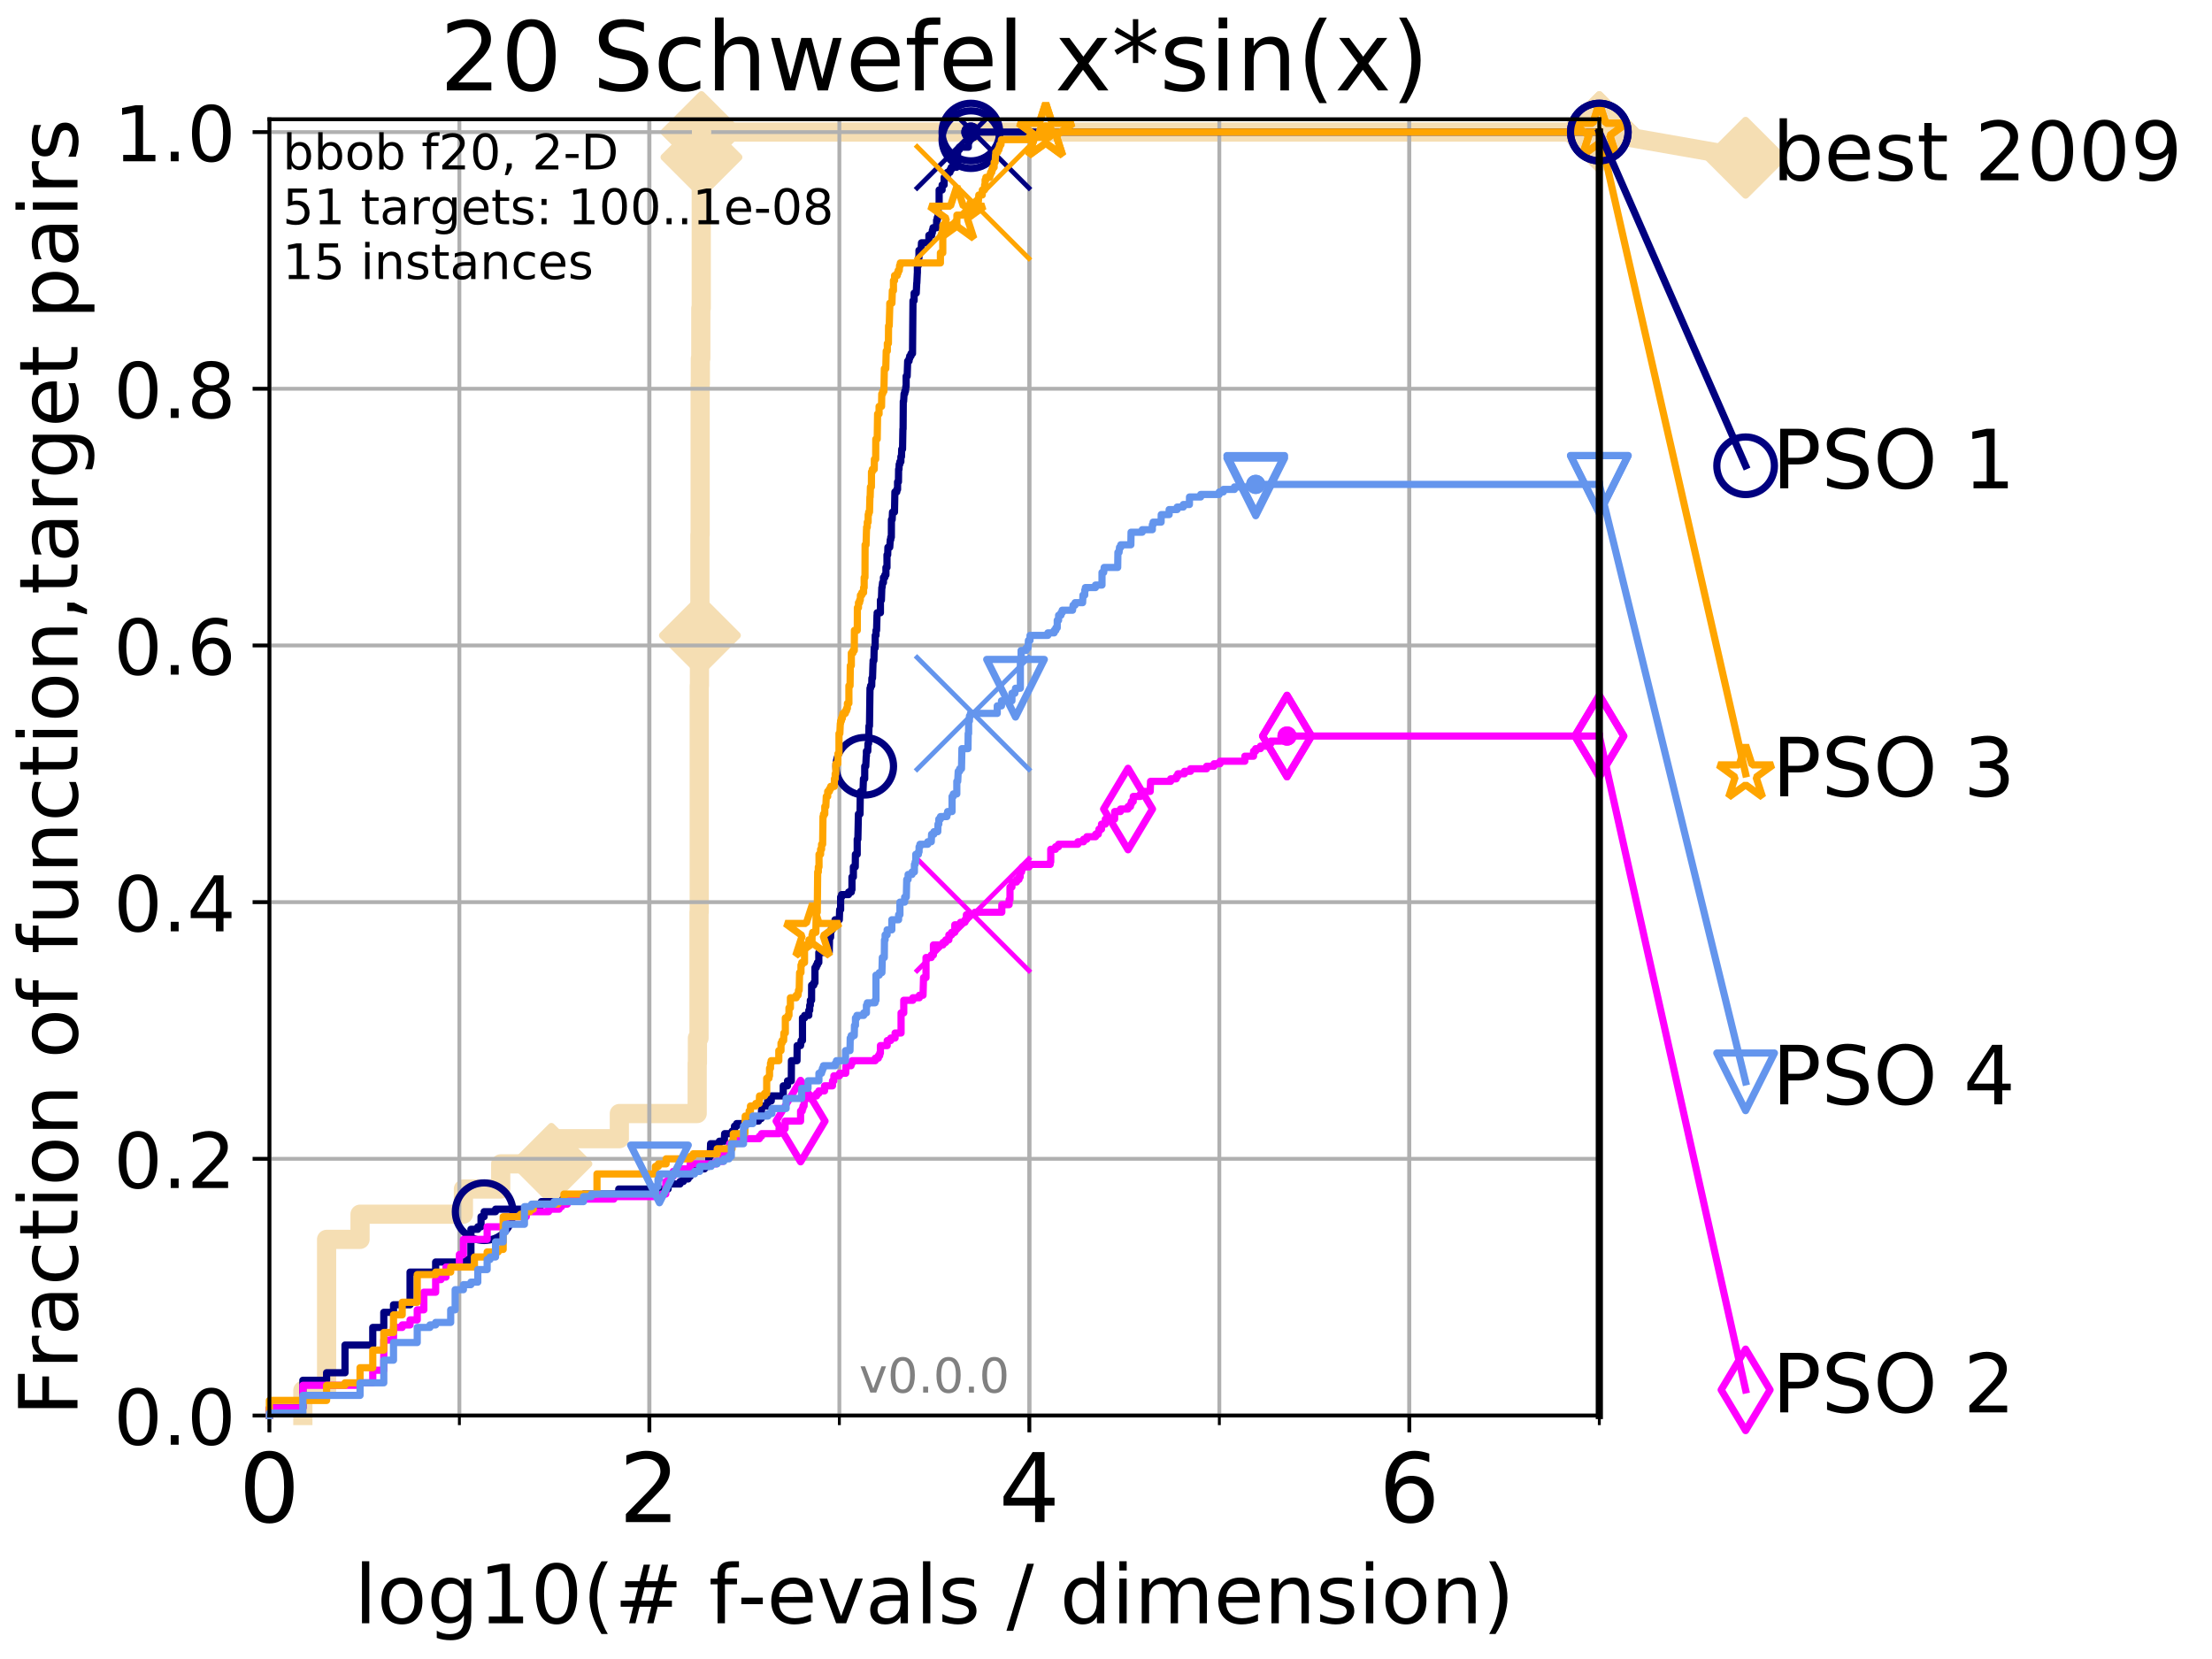 <?xml version="1.0" encoding="utf-8" standalone="no"?>
<!DOCTYPE svg PUBLIC "-//W3C//DTD SVG 1.1//EN"
  "http://www.w3.org/Graphics/SVG/1.1/DTD/svg11.dtd">
<!-- Created with matplotlib (http://matplotlib.org/) -->
<svg height="345.6pt" version="1.1" viewBox="0 0 460.8 345.6" width="460.8pt" xmlns="http://www.w3.org/2000/svg" xmlns:xlink="http://www.w3.org/1999/xlink">
 <defs>
  <style type="text/css">
*{stroke-linecap:butt;stroke-linejoin:round;}
  </style>
 </defs>
 <g id="figure_1">
  <g id="patch_1">
   <path d="M 0 345.6 
L 460.8 345.6 
L 460.8 0 
L 0 0 
z
" style="fill:#ffffff;"/>
  </g>
  <g id="axes_1">
   <g id="patch_2">
    <path d="M 56.12 294.88 
L 333.168 294.88 
L 333.168 24.84 
L 56.12 24.84 
z
" style="fill:#ffffff;"/>
   </g>
   <g id="line2d_1">
    <path d="M 63.089 294.88 
L 63.089 289.638 
L 68.034 289.638 
L 68.034 258.183 
L 75.004 258.183 
L 75.004 252.94 
L 96.537 252.94 
L 96.537 247.698 
L 104.306 247.698 
L 104.306 242.455 
L 114.866 242.455 
L 114.866 237.213 
L 129.023 237.213 
L 129.023 231.97 
L 145.236 231.97 
L 145.236 221.485 
L 145.284 221.485 
L 145.284 216.243 
L 145.617 216.243 
L 145.617 190.03 
L 145.664 190.03 
L 145.664 142.848 
L 145.711 142.848 
L 145.711 132.363 
L 145.804 132.363 
L 145.804 111.393 
L 145.851 111.393 
L 145.851 79.938 
L 145.897 79.938 
L 145.897 74.696 
L 145.99 74.696 
L 145.99 64.211 
L 146.081 64.211 
L 146.081 32.756 
L 146.127 32.756 
L 146.127 27.514 
L 333.168 27.514 
" style="fill:none;stroke:#f5deb3;stroke-linecap:square;stroke-width:4;"/>
   </g>
   <g id="line2d_2">
    <defs>
     <path d="M -0 7.778 
L 7.778 0 
L 0 -7.778 
L -7.778 -0 
z
" id="mf3d5b741ee" style="stroke:#f5deb3;stroke-linejoin:miter;stroke-width:1.5;"/>
    </defs>
    <g>
     <use style="fill:#f5deb3;stroke:#f5deb3;stroke-linejoin:miter;stroke-width:1.5;" x="114.866" xlink:href="#mf3d5b741ee" y="242.455"/>
     <use style="fill:#f5deb3;stroke:#f5deb3;stroke-linejoin:miter;stroke-width:1.5;" x="145.804" xlink:href="#mf3d5b741ee" y="132.363"/>
     <use style="fill:#f5deb3;stroke:#f5deb3;stroke-linejoin:miter;stroke-width:1.5;" x="146.127" xlink:href="#mf3d5b741ee" y="32.756"/>
     <use style="fill:#f5deb3;stroke:#f5deb3;stroke-linejoin:miter;stroke-width:1.5;" x="146.127" xlink:href="#mf3d5b741ee" y="27.514"/>
     <use style="fill:#f5deb3;stroke:#f5deb3;stroke-linejoin:miter;stroke-width:1.5;" x="333.168" xlink:href="#mf3d5b741ee" y="27.514"/>
    </g>
   </g>
   <g id="line2d_3">
    <path style="fill:none;stroke:#f5deb3;stroke-linecap:square;stroke-width:4;"/>
    <g/>
   </g>
   <g id="line2d_4">
    <path d="M 333.168 27.514 
L 363.643 32.861 
" style="fill:none;stroke:#f5deb3;stroke-linecap:square;stroke-width:4;"/>
    <g>
     <use style="fill:#f5deb3;stroke:#f5deb3;stroke-linejoin:miter;stroke-width:1.5;" x="333.168" xlink:href="#mf3d5b741ee" y="27.514"/>
     <use style="fill:#f5deb3;stroke:#f5deb3;stroke-linejoin:miter;stroke-width:1.5;" x="363.643" xlink:href="#mf3d5b741ee" y="32.861"/>
    </g>
   </g>
   <g id="matplotlib.axis_1">
    <g id="xtick_1">
     <g id="line2d_5">
      <path clip-path="url(#p7c900eb99f)" d="M 56.12 294.88 
L 56.12 24.84 
" style="fill:none;stroke:#b0b0b0;stroke-linecap:square;stroke-width:0.8;"/>
     </g>
     <g id="line2d_6">
      <defs>
       <path d="M 0 0 
L 0 3.5 
" id="m94801479ef" style="stroke:#000000;stroke-width:0.8;"/>
      </defs>
      <g>
       <use style="stroke:#000000;stroke-width:0.8;" x="56.12" xlink:href="#m94801479ef" y="294.88"/>
      </g>
     </g>
     <g id="text_1">
      <!-- 0 -->
      <defs>
       <path d="M 31.781 66.406 
Q 24.172 66.406 20.328 58.906 
Q 16.5 51.422 16.5 36.375 
Q 16.5 21.391 20.328 13.891 
Q 24.172 6.391 31.781 6.391 
Q 39.453 6.391 43.281 13.891 
Q 47.125 21.391 47.125 36.375 
Q 47.125 51.422 43.281 58.906 
Q 39.453 66.406 31.781 66.406 
z
M 31.781 74.219 
Q 44.047 74.219 50.516 64.516 
Q 56.984 54.828 56.984 36.375 
Q 56.984 17.969 50.516 8.266 
Q 44.047 -1.422 31.781 -1.422 
Q 19.531 -1.422 13.062 8.266 
Q 6.594 17.969 6.594 36.375 
Q 6.594 54.828 13.062 64.516 
Q 19.531 74.219 31.781 74.219 
z
" id="DejaVuSans-30"/>
      </defs>
      <g transform="translate(49.758 317.077)scale(0.2 -0.2)">
       <use xlink:href="#DejaVuSans-30"/>
      </g>
     </g>
    </g>
    <g id="xtick_2">
     <g id="line2d_7">
      <path clip-path="url(#p7c900eb99f)" d="M 135.277 294.88 
L 135.277 24.84 
" style="fill:none;stroke:#b0b0b0;stroke-linecap:square;stroke-width:0.8;"/>
     </g>
     <g id="line2d_8">
      <g>
       <use style="stroke:#000000;stroke-width:0.8;" x="135.277" xlink:href="#m94801479ef" y="294.88"/>
      </g>
     </g>
     <g id="text_2">
      <!-- 2 -->
      <defs>
       <path d="M 19.188 8.297 
L 53.609 8.297 
L 53.609 0 
L 7.328 0 
L 7.328 8.297 
Q 12.938 14.109 22.625 23.891 
Q 32.328 33.688 34.812 36.531 
Q 39.547 41.844 41.422 45.531 
Q 43.312 49.219 43.312 52.781 
Q 43.312 58.594 39.234 62.25 
Q 35.156 65.922 28.609 65.922 
Q 23.969 65.922 18.812 64.312 
Q 13.672 62.703 7.812 59.422 
L 7.812 69.391 
Q 13.766 71.781 18.938 73 
Q 24.125 74.219 28.422 74.219 
Q 39.75 74.219 46.484 68.547 
Q 53.219 62.891 53.219 53.422 
Q 53.219 48.922 51.531 44.891 
Q 49.859 40.875 45.406 35.406 
Q 44.188 33.984 37.641 27.219 
Q 31.109 20.453 19.188 8.297 
z
" id="DejaVuSans-32"/>
      </defs>
      <g transform="translate(128.914 317.077)scale(0.2 -0.2)">
       <use xlink:href="#DejaVuSans-32"/>
      </g>
     </g>
    </g>
    <g id="xtick_3">
     <g id="line2d_9">
      <path clip-path="url(#p7c900eb99f)" d="M 214.433 294.88 
L 214.433 24.84 
" style="fill:none;stroke:#b0b0b0;stroke-linecap:square;stroke-width:0.8;"/>
     </g>
     <g id="line2d_10">
      <g>
       <use style="stroke:#000000;stroke-width:0.8;" x="214.433" xlink:href="#m94801479ef" y="294.88"/>
      </g>
     </g>
     <g id="text_3">
      <!-- 4 -->
      <defs>
       <path d="M 37.797 64.312 
L 12.891 25.391 
L 37.797 25.391 
z
M 35.203 72.906 
L 47.609 72.906 
L 47.609 25.391 
L 58.016 25.391 
L 58.016 17.188 
L 47.609 17.188 
L 47.609 0 
L 37.797 0 
L 37.797 17.188 
L 4.891 17.188 
L 4.891 26.703 
z
" id="DejaVuSans-34"/>
      </defs>
      <g transform="translate(208.071 317.077)scale(0.2 -0.2)">
       <use xlink:href="#DejaVuSans-34"/>
      </g>
     </g>
    </g>
    <g id="xtick_4">
     <g id="line2d_11">
      <path clip-path="url(#p7c900eb99f)" d="M 293.59 294.88 
L 293.59 24.84 
" style="fill:none;stroke:#b0b0b0;stroke-linecap:square;stroke-width:0.8;"/>
     </g>
     <g id="line2d_12">
      <g>
       <use style="stroke:#000000;stroke-width:0.8;" x="293.59" xlink:href="#m94801479ef" y="294.88"/>
      </g>
     </g>
     <g id="text_4">
      <!-- 6 -->
      <defs>
       <path d="M 33.016 40.375 
Q 26.375 40.375 22.484 35.828 
Q 18.609 31.297 18.609 23.391 
Q 18.609 15.531 22.484 10.953 
Q 26.375 6.391 33.016 6.391 
Q 39.656 6.391 43.531 10.953 
Q 47.406 15.531 47.406 23.391 
Q 47.406 31.297 43.531 35.828 
Q 39.656 40.375 33.016 40.375 
z
M 52.594 71.297 
L 52.594 62.312 
Q 48.875 64.062 45.094 64.984 
Q 41.312 65.922 37.594 65.922 
Q 27.828 65.922 22.672 59.328 
Q 17.531 52.734 16.797 39.406 
Q 19.672 43.656 24.016 45.922 
Q 28.375 48.188 33.594 48.188 
Q 44.578 48.188 50.953 41.516 
Q 57.328 34.859 57.328 23.391 
Q 57.328 12.156 50.688 5.359 
Q 44.047 -1.422 33.016 -1.422 
Q 20.359 -1.422 13.672 8.266 
Q 6.984 17.969 6.984 36.375 
Q 6.984 53.656 15.188 63.938 
Q 23.391 74.219 37.203 74.219 
Q 40.922 74.219 44.703 73.484 
Q 48.484 72.75 52.594 71.297 
z
" id="DejaVuSans-36"/>
      </defs>
      <g transform="translate(287.227 317.077)scale(0.2 -0.2)">
       <use xlink:href="#DejaVuSans-36"/>
      </g>
     </g>
    </g>
    <g id="xtick_5">
     <g id="line2d_13">
      <path clip-path="url(#p7c900eb99f)" d="M 56.12 294.88 
L 56.12 24.84 
" style="fill:none;stroke:#b0b0b0;stroke-linecap:square;stroke-width:0.8;"/>
     </g>
     <g id="line2d_14">
      <defs>
       <path d="M 0 0 
L 0 2 
" id="m37160f4549" style="stroke:#000000;stroke-width:0.6;"/>
      </defs>
      <g>
       <use style="stroke:#000000;stroke-width:0.6;" x="56.12" xlink:href="#m37160f4549" y="294.88"/>
      </g>
     </g>
    </g>
    <g id="xtick_6">
     <g id="line2d_15">
      <path clip-path="url(#p7c900eb99f)" d="M 95.698 294.88 
L 95.698 24.84 
" style="fill:none;stroke:#b0b0b0;stroke-linecap:square;stroke-width:0.8;"/>
     </g>
     <g id="line2d_16">
      <g>
       <use style="stroke:#000000;stroke-width:0.6;" x="95.698" xlink:href="#m37160f4549" y="294.88"/>
      </g>
     </g>
    </g>
    <g id="xtick_7">
     <g id="line2d_17">
      <path clip-path="url(#p7c900eb99f)" d="M 135.277 294.88 
L 135.277 24.84 
" style="fill:none;stroke:#b0b0b0;stroke-linecap:square;stroke-width:0.8;"/>
     </g>
     <g id="line2d_18">
      <g>
       <use style="stroke:#000000;stroke-width:0.6;" x="135.277" xlink:href="#m37160f4549" y="294.88"/>
      </g>
     </g>
    </g>
    <g id="xtick_8">
     <g id="line2d_19">
      <path clip-path="url(#p7c900eb99f)" d="M 174.855 294.88 
L 174.855 24.84 
" style="fill:none;stroke:#b0b0b0;stroke-linecap:square;stroke-width:0.8;"/>
     </g>
     <g id="line2d_20">
      <g>
       <use style="stroke:#000000;stroke-width:0.6;" x="174.855" xlink:href="#m37160f4549" y="294.88"/>
      </g>
     </g>
    </g>
    <g id="xtick_9">
     <g id="line2d_21">
      <path clip-path="url(#p7c900eb99f)" d="M 214.433 294.88 
L 214.433 24.84 
" style="fill:none;stroke:#b0b0b0;stroke-linecap:square;stroke-width:0.8;"/>
     </g>
     <g id="line2d_22">
      <g>
       <use style="stroke:#000000;stroke-width:0.6;" x="214.433" xlink:href="#m37160f4549" y="294.88"/>
      </g>
     </g>
    </g>
    <g id="xtick_10">
     <g id="line2d_23">
      <path clip-path="url(#p7c900eb99f)" d="M 254.011 294.88 
L 254.011 24.84 
" style="fill:none;stroke:#b0b0b0;stroke-linecap:square;stroke-width:0.8;"/>
     </g>
     <g id="line2d_24">
      <g>
       <use style="stroke:#000000;stroke-width:0.6;" x="254.011" xlink:href="#m37160f4549" y="294.88"/>
      </g>
     </g>
    </g>
    <g id="xtick_11">
     <g id="line2d_25">
      <path clip-path="url(#p7c900eb99f)" d="M 293.59 294.88 
L 293.59 24.84 
" style="fill:none;stroke:#b0b0b0;stroke-linecap:square;stroke-width:0.8;"/>
     </g>
     <g id="line2d_26">
      <g>
       <use style="stroke:#000000;stroke-width:0.6;" x="293.59" xlink:href="#m37160f4549" y="294.88"/>
      </g>
     </g>
    </g>
    <g id="xtick_12">
     <g id="line2d_27">
      <path clip-path="url(#p7c900eb99f)" d="M 333.168 294.88 
L 333.168 24.84 
" style="fill:none;stroke:#b0b0b0;stroke-linecap:square;stroke-width:0.8;"/>
     </g>
     <g id="line2d_28">
      <g>
       <use style="stroke:#000000;stroke-width:0.6;" x="333.168" xlink:href="#m37160f4549" y="294.88"/>
      </g>
     </g>
    </g>
    <g id="text_5">
     <!-- log10(# f-evals / dimension) -->
     <defs>
      <path d="M 9.422 75.984 
L 18.406 75.984 
L 18.406 0 
L 9.422 0 
z
" id="DejaVuSans-6c"/>
      <path d="M 30.609 48.391 
Q 23.391 48.391 19.188 42.75 
Q 14.984 37.109 14.984 27.297 
Q 14.984 17.484 19.156 11.844 
Q 23.344 6.203 30.609 6.203 
Q 37.797 6.203 41.984 11.859 
Q 46.188 17.531 46.188 27.297 
Q 46.188 37.016 41.984 42.703 
Q 37.797 48.391 30.609 48.391 
z
M 30.609 56 
Q 42.328 56 49.016 48.375 
Q 55.719 40.766 55.719 27.297 
Q 55.719 13.875 49.016 6.219 
Q 42.328 -1.422 30.609 -1.422 
Q 18.844 -1.422 12.172 6.219 
Q 5.516 13.875 5.516 27.297 
Q 5.516 40.766 12.172 48.375 
Q 18.844 56 30.609 56 
z
" id="DejaVuSans-6f"/>
      <path d="M 45.406 27.984 
Q 45.406 37.75 41.375 43.109 
Q 37.359 48.484 30.078 48.484 
Q 22.859 48.484 18.828 43.109 
Q 14.797 37.75 14.797 27.984 
Q 14.797 18.266 18.828 12.891 
Q 22.859 7.516 30.078 7.516 
Q 37.359 7.516 41.375 12.891 
Q 45.406 18.266 45.406 27.984 
z
M 54.391 6.781 
Q 54.391 -7.172 48.188 -13.984 
Q 42 -20.797 29.203 -20.797 
Q 24.469 -20.797 20.266 -20.094 
Q 16.062 -19.391 12.109 -17.922 
L 12.109 -9.188 
Q 16.062 -11.328 19.922 -12.344 
Q 23.781 -13.375 27.781 -13.375 
Q 36.625 -13.375 41.016 -8.766 
Q 45.406 -4.156 45.406 5.172 
L 45.406 9.625 
Q 42.625 4.781 38.281 2.391 
Q 33.938 0 27.875 0 
Q 17.828 0 11.672 7.656 
Q 5.516 15.328 5.516 27.984 
Q 5.516 40.672 11.672 48.328 
Q 17.828 56 27.875 56 
Q 33.938 56 38.281 53.609 
Q 42.625 51.219 45.406 46.391 
L 45.406 54.688 
L 54.391 54.688 
z
" id="DejaVuSans-67"/>
      <path d="M 12.406 8.297 
L 28.516 8.297 
L 28.516 63.922 
L 10.984 60.406 
L 10.984 69.391 
L 28.422 72.906 
L 38.281 72.906 
L 38.281 8.297 
L 54.391 8.297 
L 54.391 0 
L 12.406 0 
z
" id="DejaVuSans-31"/>
      <path d="M 31 75.875 
Q 24.469 64.656 21.281 53.656 
Q 18.109 42.672 18.109 31.391 
Q 18.109 20.125 21.312 9.062 
Q 24.516 -2 31 -13.188 
L 23.188 -13.188 
Q 15.875 -1.703 12.234 9.375 
Q 8.594 20.453 8.594 31.391 
Q 8.594 42.281 12.203 53.312 
Q 15.828 64.359 23.188 75.875 
z
" id="DejaVuSans-28"/>
      <path d="M 51.125 44 
L 36.922 44 
L 32.812 27.688 
L 47.125 27.688 
z
M 43.797 71.781 
L 38.719 51.516 
L 52.984 51.516 
L 58.109 71.781 
L 65.922 71.781 
L 60.891 51.516 
L 76.125 51.516 
L 76.125 44 
L 58.984 44 
L 54.984 27.688 
L 70.516 27.688 
L 70.516 20.219 
L 53.078 20.219 
L 48 0 
L 40.188 0 
L 45.219 20.219 
L 30.906 20.219 
L 25.875 0 
L 18.016 0 
L 23.094 20.219 
L 7.719 20.219 
L 7.719 27.688 
L 24.906 27.688 
L 29 44 
L 13.281 44 
L 13.281 51.516 
L 30.906 51.516 
L 35.891 71.781 
z
" id="DejaVuSans-23"/>
      <path id="DejaVuSans-20"/>
      <path d="M 37.109 75.984 
L 37.109 68.5 
L 28.516 68.5 
Q 23.688 68.5 21.797 66.547 
Q 19.922 64.594 19.922 59.516 
L 19.922 54.688 
L 34.719 54.688 
L 34.719 47.703 
L 19.922 47.703 
L 19.922 0 
L 10.891 0 
L 10.891 47.703 
L 2.297 47.703 
L 2.297 54.688 
L 10.891 54.688 
L 10.891 58.5 
Q 10.891 67.625 15.141 71.797 
Q 19.391 75.984 28.609 75.984 
z
" id="DejaVuSans-66"/>
      <path d="M 4.891 31.391 
L 31.203 31.391 
L 31.203 23.391 
L 4.891 23.391 
z
" id="DejaVuSans-2d"/>
      <path d="M 56.203 29.594 
L 56.203 25.203 
L 14.891 25.203 
Q 15.484 15.922 20.484 11.062 
Q 25.484 6.203 34.422 6.203 
Q 39.594 6.203 44.453 7.469 
Q 49.312 8.734 54.109 11.281 
L 54.109 2.781 
Q 49.266 0.734 44.188 -0.344 
Q 39.109 -1.422 33.891 -1.422 
Q 20.797 -1.422 13.156 6.188 
Q 5.516 13.812 5.516 26.812 
Q 5.516 40.234 12.766 48.109 
Q 20.016 56 32.328 56 
Q 43.359 56 49.781 48.891 
Q 56.203 41.797 56.203 29.594 
z
M 47.219 32.234 
Q 47.125 39.594 43.094 43.984 
Q 39.062 48.391 32.422 48.391 
Q 24.906 48.391 20.391 44.141 
Q 15.875 39.891 15.188 32.172 
z
" id="DejaVuSans-65"/>
      <path d="M 2.984 54.688 
L 12.5 54.688 
L 29.594 8.797 
L 46.688 54.688 
L 56.203 54.688 
L 35.688 0 
L 23.484 0 
z
" id="DejaVuSans-76"/>
      <path d="M 34.281 27.484 
Q 23.391 27.484 19.188 25 
Q 14.984 22.516 14.984 16.5 
Q 14.984 11.719 18.141 8.906 
Q 21.297 6.109 26.703 6.109 
Q 34.188 6.109 38.703 11.406 
Q 43.219 16.703 43.219 25.484 
L 43.219 27.484 
z
M 52.203 31.203 
L 52.203 0 
L 43.219 0 
L 43.219 8.297 
Q 40.141 3.328 35.547 0.953 
Q 30.953 -1.422 24.312 -1.422 
Q 15.922 -1.422 10.953 3.297 
Q 6 8.016 6 15.922 
Q 6 25.141 12.172 29.828 
Q 18.359 34.516 30.609 34.516 
L 43.219 34.516 
L 43.219 35.406 
Q 43.219 41.609 39.141 45 
Q 35.062 48.391 27.688 48.391 
Q 23 48.391 18.547 47.266 
Q 14.109 46.141 10.016 43.891 
L 10.016 52.203 
Q 14.938 54.109 19.578 55.047 
Q 24.219 56 28.609 56 
Q 40.484 56 46.344 49.844 
Q 52.203 43.703 52.203 31.203 
z
" id="DejaVuSans-61"/>
      <path d="M 44.281 53.078 
L 44.281 44.578 
Q 40.484 46.531 36.375 47.5 
Q 32.281 48.484 27.875 48.484 
Q 21.188 48.484 17.844 46.438 
Q 14.5 44.391 14.5 40.281 
Q 14.5 37.156 16.891 35.375 
Q 19.281 33.594 26.516 31.984 
L 29.594 31.297 
Q 39.156 29.25 43.188 25.516 
Q 47.219 21.781 47.219 15.094 
Q 47.219 7.469 41.188 3.016 
Q 35.156 -1.422 24.609 -1.422 
Q 20.219 -1.422 15.453 -0.562 
Q 10.688 0.297 5.422 2 
L 5.422 11.281 
Q 10.406 8.688 15.234 7.391 
Q 20.062 6.109 24.812 6.109 
Q 31.156 6.109 34.562 8.281 
Q 37.984 10.453 37.984 14.406 
Q 37.984 18.062 35.516 20.016 
Q 33.062 21.969 24.703 23.781 
L 21.578 24.516 
Q 13.234 26.266 9.516 29.906 
Q 5.812 33.547 5.812 39.891 
Q 5.812 47.609 11.281 51.797 
Q 16.75 56 26.812 56 
Q 31.781 56 36.172 55.266 
Q 40.578 54.547 44.281 53.078 
z
" id="DejaVuSans-73"/>
      <path d="M 25.391 72.906 
L 33.688 72.906 
L 8.297 -9.281 
L 0 -9.281 
z
" id="DejaVuSans-2f"/>
      <path d="M 45.406 46.391 
L 45.406 75.984 
L 54.391 75.984 
L 54.391 0 
L 45.406 0 
L 45.406 8.203 
Q 42.578 3.328 38.25 0.953 
Q 33.938 -1.422 27.875 -1.422 
Q 17.969 -1.422 11.734 6.484 
Q 5.516 14.406 5.516 27.297 
Q 5.516 40.188 11.734 48.094 
Q 17.969 56 27.875 56 
Q 33.938 56 38.25 53.625 
Q 42.578 51.266 45.406 46.391 
z
M 14.797 27.297 
Q 14.797 17.391 18.875 11.75 
Q 22.953 6.109 30.078 6.109 
Q 37.203 6.109 41.297 11.75 
Q 45.406 17.391 45.406 27.297 
Q 45.406 37.203 41.297 42.844 
Q 37.203 48.484 30.078 48.484 
Q 22.953 48.484 18.875 42.844 
Q 14.797 37.203 14.797 27.297 
z
" id="DejaVuSans-64"/>
      <path d="M 9.422 54.688 
L 18.406 54.688 
L 18.406 0 
L 9.422 0 
z
M 9.422 75.984 
L 18.406 75.984 
L 18.406 64.594 
L 9.422 64.594 
z
" id="DejaVuSans-69"/>
      <path d="M 52 44.188 
Q 55.375 50.25 60.062 53.125 
Q 64.75 56 71.094 56 
Q 79.641 56 84.281 50.016 
Q 88.922 44.047 88.922 33.016 
L 88.922 0 
L 79.891 0 
L 79.891 32.719 
Q 79.891 40.578 77.094 44.375 
Q 74.312 48.188 68.609 48.188 
Q 61.625 48.188 57.562 43.547 
Q 53.516 38.922 53.516 30.906 
L 53.516 0 
L 44.484 0 
L 44.484 32.719 
Q 44.484 40.625 41.703 44.406 
Q 38.922 48.188 33.109 48.188 
Q 26.219 48.188 22.156 43.531 
Q 18.109 38.875 18.109 30.906 
L 18.109 0 
L 9.078 0 
L 9.078 54.688 
L 18.109 54.688 
L 18.109 46.188 
Q 21.188 51.219 25.484 53.609 
Q 29.781 56 35.688 56 
Q 41.656 56 45.828 52.969 
Q 50 49.953 52 44.188 
z
" id="DejaVuSans-6d"/>
      <path d="M 54.891 33.016 
L 54.891 0 
L 45.906 0 
L 45.906 32.719 
Q 45.906 40.484 42.875 44.328 
Q 39.844 48.188 33.797 48.188 
Q 26.516 48.188 22.312 43.547 
Q 18.109 38.922 18.109 30.906 
L 18.109 0 
L 9.078 0 
L 9.078 54.688 
L 18.109 54.688 
L 18.109 46.188 
Q 21.344 51.125 25.703 53.562 
Q 30.078 56 35.797 56 
Q 45.219 56 50.047 50.172 
Q 54.891 44.344 54.891 33.016 
z
" id="DejaVuSans-6e"/>
      <path d="M 8.016 75.875 
L 15.828 75.875 
Q 23.141 64.359 26.781 53.312 
Q 30.422 42.281 30.422 31.391 
Q 30.422 20.453 26.781 9.375 
Q 23.141 -1.703 15.828 -13.188 
L 8.016 -13.188 
Q 14.5 -2 17.703 9.062 
Q 20.906 20.125 20.906 31.391 
Q 20.906 42.672 17.703 53.656 
Q 14.5 64.656 8.016 75.875 
z
" id="DejaVuSans-29"/>
     </defs>
     <g transform="translate(73.803 338.154)scale(0.17 -0.17)">
      <use xlink:href="#DejaVuSans-6c"/>
      <use x="27.783" xlink:href="#DejaVuSans-6f"/>
      <use x="88.965" xlink:href="#DejaVuSans-67"/>
      <use x="152.441" xlink:href="#DejaVuSans-31"/>
      <use x="216.064" xlink:href="#DejaVuSans-30"/>
      <use x="279.688" xlink:href="#DejaVuSans-28"/>
      <use x="318.701" xlink:href="#DejaVuSans-23"/>
      <use x="402.49" xlink:href="#DejaVuSans-20"/>
      <use x="434.277" xlink:href="#DejaVuSans-66"/>
      <use x="469.404" xlink:href="#DejaVuSans-2d"/>
      <use x="505.488" xlink:href="#DejaVuSans-65"/>
      <use x="567.012" xlink:href="#DejaVuSans-76"/>
      <use x="626.191" xlink:href="#DejaVuSans-61"/>
      <use x="687.471" xlink:href="#DejaVuSans-6c"/>
      <use x="715.254" xlink:href="#DejaVuSans-73"/>
      <use x="767.354" xlink:href="#DejaVuSans-20"/>
      <use x="799.141" xlink:href="#DejaVuSans-2f"/>
      <use x="832.832" xlink:href="#DejaVuSans-20"/>
      <use x="864.619" xlink:href="#DejaVuSans-64"/>
      <use x="928.096" xlink:href="#DejaVuSans-69"/>
      <use x="955.879" xlink:href="#DejaVuSans-6d"/>
      <use x="1053.291" xlink:href="#DejaVuSans-65"/>
      <use x="1114.814" xlink:href="#DejaVuSans-6e"/>
      <use x="1178.193" xlink:href="#DejaVuSans-73"/>
      <use x="1230.293" xlink:href="#DejaVuSans-69"/>
      <use x="1258.076" xlink:href="#DejaVuSans-6f"/>
      <use x="1319.258" xlink:href="#DejaVuSans-6e"/>
      <use x="1382.637" xlink:href="#DejaVuSans-29"/>
     </g>
    </g>
   </g>
   <g id="matplotlib.axis_2">
    <g id="ytick_1">
     <g id="line2d_29">
      <path clip-path="url(#p7c900eb99f)" d="M 56.12 294.88 
L 333.168 294.88 
" style="fill:none;stroke:#b0b0b0;stroke-linecap:square;stroke-width:0.8;"/>
     </g>
     <g id="line2d_30">
      <defs>
       <path d="M 0 0 
L -3.5 0 
" id="mc3156903a0" style="stroke:#000000;stroke-width:0.8;"/>
      </defs>
      <g>
       <use style="stroke:#000000;stroke-width:0.8;" x="56.12" xlink:href="#mc3156903a0" y="294.88"/>
      </g>
     </g>
     <g id="text_6">
      <!-- 0.0 -->
      <defs>
       <path d="M 10.688 12.406 
L 21 12.406 
L 21 0 
L 10.688 0 
z
" id="DejaVuSans-2e"/>
      </defs>
      <g transform="translate(23.675 300.959)scale(0.16 -0.16)">
       <use xlink:href="#DejaVuSans-30"/>
       <use x="63.623" xlink:href="#DejaVuSans-2e"/>
       <use x="95.41" xlink:href="#DejaVuSans-30"/>
      </g>
     </g>
    </g>
    <g id="ytick_2">
     <g id="line2d_31">
      <path clip-path="url(#p7c900eb99f)" d="M 56.12 241.407 
L 333.168 241.407 
" style="fill:none;stroke:#b0b0b0;stroke-linecap:square;stroke-width:0.8;"/>
     </g>
     <g id="line2d_32">
      <g>
       <use style="stroke:#000000;stroke-width:0.8;" x="56.12" xlink:href="#mc3156903a0" y="241.407"/>
      </g>
     </g>
     <g id="text_7">
      <!-- 0.2 -->
      <g transform="translate(23.675 247.485)scale(0.16 -0.16)">
       <use xlink:href="#DejaVuSans-30"/>
       <use x="63.623" xlink:href="#DejaVuSans-2e"/>
       <use x="95.41" xlink:href="#DejaVuSans-32"/>
      </g>
     </g>
    </g>
    <g id="ytick_3">
     <g id="line2d_33">
      <path clip-path="url(#p7c900eb99f)" d="M 56.12 187.933 
L 333.168 187.933 
" style="fill:none;stroke:#b0b0b0;stroke-linecap:square;stroke-width:0.8;"/>
     </g>
     <g id="line2d_34">
      <g>
       <use style="stroke:#000000;stroke-width:0.8;" x="56.12" xlink:href="#mc3156903a0" y="187.933"/>
      </g>
     </g>
     <g id="text_8">
      <!-- 0.4 -->
      <g transform="translate(23.675 194.012)scale(0.16 -0.16)">
       <use xlink:href="#DejaVuSans-30"/>
       <use x="63.623" xlink:href="#DejaVuSans-2e"/>
       <use x="95.41" xlink:href="#DejaVuSans-34"/>
      </g>
     </g>
    </g>
    <g id="ytick_4">
     <g id="line2d_35">
      <path clip-path="url(#p7c900eb99f)" d="M 56.12 134.46 
L 333.168 134.46 
" style="fill:none;stroke:#b0b0b0;stroke-linecap:square;stroke-width:0.8;"/>
     </g>
     <g id="line2d_36">
      <g>
       <use style="stroke:#000000;stroke-width:0.8;" x="56.12" xlink:href="#mc3156903a0" y="134.46"/>
      </g>
     </g>
     <g id="text_9">
      <!-- 0.6 -->
      <g transform="translate(23.675 140.539)scale(0.16 -0.16)">
       <use xlink:href="#DejaVuSans-30"/>
       <use x="63.623" xlink:href="#DejaVuSans-2e"/>
       <use x="95.41" xlink:href="#DejaVuSans-36"/>
      </g>
     </g>
    </g>
    <g id="ytick_5">
     <g id="line2d_37">
      <path clip-path="url(#p7c900eb99f)" d="M 56.12 80.987 
L 333.168 80.987 
" style="fill:none;stroke:#b0b0b0;stroke-linecap:square;stroke-width:0.8;"/>
     </g>
     <g id="line2d_38">
      <g>
       <use style="stroke:#000000;stroke-width:0.8;" x="56.12" xlink:href="#mc3156903a0" y="80.987"/>
      </g>
     </g>
     <g id="text_10">
      <!-- 0.8 -->
      <defs>
       <path d="M 31.781 34.625 
Q 24.75 34.625 20.719 30.859 
Q 16.703 27.094 16.703 20.516 
Q 16.703 13.922 20.719 10.156 
Q 24.75 6.391 31.781 6.391 
Q 38.812 6.391 42.859 10.172 
Q 46.922 13.969 46.922 20.516 
Q 46.922 27.094 42.891 30.859 
Q 38.875 34.625 31.781 34.625 
z
M 21.922 38.812 
Q 15.578 40.375 12.031 44.719 
Q 8.5 49.078 8.5 55.328 
Q 8.5 64.062 14.719 69.141 
Q 20.953 74.219 31.781 74.219 
Q 42.672 74.219 48.875 69.141 
Q 55.078 64.062 55.078 55.328 
Q 55.078 49.078 51.531 44.719 
Q 48 40.375 41.703 38.812 
Q 48.828 37.156 52.797 32.312 
Q 56.781 27.484 56.781 20.516 
Q 56.781 9.906 50.312 4.234 
Q 43.844 -1.422 31.781 -1.422 
Q 19.734 -1.422 13.25 4.234 
Q 6.781 9.906 6.781 20.516 
Q 6.781 27.484 10.781 32.312 
Q 14.797 37.156 21.922 38.812 
z
M 18.312 54.391 
Q 18.312 48.734 21.844 45.562 
Q 25.391 42.391 31.781 42.391 
Q 38.141 42.391 41.719 45.562 
Q 45.312 48.734 45.312 54.391 
Q 45.312 60.062 41.719 63.234 
Q 38.141 66.406 31.781 66.406 
Q 25.391 66.406 21.844 63.234 
Q 18.312 60.062 18.312 54.391 
z
" id="DejaVuSans-38"/>
      </defs>
      <g transform="translate(23.675 87.066)scale(0.16 -0.16)">
       <use xlink:href="#DejaVuSans-30"/>
       <use x="63.623" xlink:href="#DejaVuSans-2e"/>
       <use x="95.41" xlink:href="#DejaVuSans-38"/>
      </g>
     </g>
    </g>
    <g id="ytick_6">
     <g id="line2d_39">
      <path clip-path="url(#p7c900eb99f)" d="M 56.12 27.514 
L 333.168 27.514 
" style="fill:none;stroke:#b0b0b0;stroke-linecap:square;stroke-width:0.8;"/>
     </g>
     <g id="line2d_40">
      <g>
       <use style="stroke:#000000;stroke-width:0.8;" x="56.12" xlink:href="#mc3156903a0" y="27.514"/>
      </g>
     </g>
     <g id="text_11">
      <!-- 1.0 -->
      <g transform="translate(23.675 33.592)scale(0.16 -0.16)">
       <use xlink:href="#DejaVuSans-31"/>
       <use x="63.623" xlink:href="#DejaVuSans-2e"/>
       <use x="95.41" xlink:href="#DejaVuSans-30"/>
      </g>
     </g>
    </g>
    <g id="text_12">
     <!-- Fraction of function,target pairs -->
     <defs>
      <path d="M 9.812 72.906 
L 51.703 72.906 
L 51.703 64.594 
L 19.672 64.594 
L 19.672 43.109 
L 48.578 43.109 
L 48.578 34.812 
L 19.672 34.812 
L 19.672 0 
L 9.812 0 
z
" id="DejaVuSans-46"/>
      <path d="M 41.109 46.297 
Q 39.594 47.172 37.812 47.578 
Q 36.031 48 33.891 48 
Q 26.266 48 22.188 43.047 
Q 18.109 38.094 18.109 28.812 
L 18.109 0 
L 9.078 0 
L 9.078 54.688 
L 18.109 54.688 
L 18.109 46.188 
Q 20.953 51.172 25.484 53.578 
Q 30.031 56 36.531 56 
Q 37.453 56 38.578 55.875 
Q 39.703 55.766 41.062 55.516 
z
" id="DejaVuSans-72"/>
      <path d="M 48.781 52.594 
L 48.781 44.188 
Q 44.969 46.297 41.141 47.344 
Q 37.312 48.391 33.406 48.391 
Q 24.656 48.391 19.812 42.844 
Q 14.984 37.312 14.984 27.297 
Q 14.984 17.281 19.812 11.734 
Q 24.656 6.203 33.406 6.203 
Q 37.312 6.203 41.141 7.25 
Q 44.969 8.297 48.781 10.406 
L 48.781 2.094 
Q 45.016 0.344 40.984 -0.531 
Q 36.969 -1.422 32.422 -1.422 
Q 20.062 -1.422 12.781 6.344 
Q 5.516 14.109 5.516 27.297 
Q 5.516 40.672 12.859 48.328 
Q 20.219 56 33.016 56 
Q 37.156 56 41.109 55.141 
Q 45.062 54.297 48.781 52.594 
z
" id="DejaVuSans-63"/>
      <path d="M 18.312 70.219 
L 18.312 54.688 
L 36.812 54.688 
L 36.812 47.703 
L 18.312 47.703 
L 18.312 18.016 
Q 18.312 11.328 20.141 9.422 
Q 21.969 7.516 27.594 7.516 
L 36.812 7.516 
L 36.812 0 
L 27.594 0 
Q 17.188 0 13.234 3.875 
Q 9.281 7.766 9.281 18.016 
L 9.281 47.703 
L 2.688 47.703 
L 2.688 54.688 
L 9.281 54.688 
L 9.281 70.219 
z
" id="DejaVuSans-74"/>
      <path d="M 8.5 21.578 
L 8.5 54.688 
L 17.484 54.688 
L 17.484 21.922 
Q 17.484 14.156 20.5 10.266 
Q 23.531 6.391 29.594 6.391 
Q 36.859 6.391 41.078 11.031 
Q 45.312 15.672 45.312 23.688 
L 45.312 54.688 
L 54.297 54.688 
L 54.297 0 
L 45.312 0 
L 45.312 8.406 
Q 42.047 3.422 37.719 1 
Q 33.406 -1.422 27.688 -1.422 
Q 18.266 -1.422 13.375 4.438 
Q 8.5 10.297 8.5 21.578 
z
M 31.109 56 
z
" id="DejaVuSans-75"/>
      <path d="M 11.719 12.406 
L 22.016 12.406 
L 22.016 4 
L 14.016 -11.625 
L 7.719 -11.625 
L 11.719 4 
z
" id="DejaVuSans-2c"/>
      <path d="M 18.109 8.203 
L 18.109 -20.797 
L 9.078 -20.797 
L 9.078 54.688 
L 18.109 54.688 
L 18.109 46.391 
Q 20.953 51.266 25.266 53.625 
Q 29.594 56 35.594 56 
Q 45.562 56 51.781 48.094 
Q 58.016 40.188 58.016 27.297 
Q 58.016 14.406 51.781 6.484 
Q 45.562 -1.422 35.594 -1.422 
Q 29.594 -1.422 25.266 0.953 
Q 20.953 3.328 18.109 8.203 
z
M 48.688 27.297 
Q 48.688 37.203 44.609 42.844 
Q 40.531 48.484 33.406 48.484 
Q 26.266 48.484 22.188 42.844 
Q 18.109 37.203 18.109 27.297 
Q 18.109 17.391 22.188 11.75 
Q 26.266 6.109 33.406 6.109 
Q 40.531 6.109 44.609 11.75 
Q 48.688 17.391 48.688 27.297 
z
" id="DejaVuSans-70"/>
     </defs>
     <g transform="translate(16.14 294.999)rotate(-90)scale(0.17 -0.17)">
      <use xlink:href="#DejaVuSans-46"/>
      <use x="57.41" xlink:href="#DejaVuSans-72"/>
      <use x="98.523" xlink:href="#DejaVuSans-61"/>
      <use x="159.803" xlink:href="#DejaVuSans-63"/>
      <use x="214.783" xlink:href="#DejaVuSans-74"/>
      <use x="253.992" xlink:href="#DejaVuSans-69"/>
      <use x="281.775" xlink:href="#DejaVuSans-6f"/>
      <use x="342.957" xlink:href="#DejaVuSans-6e"/>
      <use x="406.336" xlink:href="#DejaVuSans-20"/>
      <use x="438.123" xlink:href="#DejaVuSans-6f"/>
      <use x="499.305" xlink:href="#DejaVuSans-66"/>
      <use x="534.51" xlink:href="#DejaVuSans-20"/>
      <use x="566.297" xlink:href="#DejaVuSans-66"/>
      <use x="601.502" xlink:href="#DejaVuSans-75"/>
      <use x="664.881" xlink:href="#DejaVuSans-6e"/>
      <use x="728.26" xlink:href="#DejaVuSans-63"/>
      <use x="783.24" xlink:href="#DejaVuSans-74"/>
      <use x="822.449" xlink:href="#DejaVuSans-69"/>
      <use x="850.232" xlink:href="#DejaVuSans-6f"/>
      <use x="911.414" xlink:href="#DejaVuSans-6e"/>
      <use x="974.793" xlink:href="#DejaVuSans-2c"/>
      <use x="1006.58" xlink:href="#DejaVuSans-74"/>
      <use x="1045.789" xlink:href="#DejaVuSans-61"/>
      <use x="1107.068" xlink:href="#DejaVuSans-72"/>
      <use x="1148.166" xlink:href="#DejaVuSans-67"/>
      <use x="1211.643" xlink:href="#DejaVuSans-65"/>
      <use x="1273.166" xlink:href="#DejaVuSans-74"/>
      <use x="1312.375" xlink:href="#DejaVuSans-20"/>
      <use x="1344.162" xlink:href="#DejaVuSans-70"/>
      <use x="1407.639" xlink:href="#DejaVuSans-61"/>
      <use x="1468.918" xlink:href="#DejaVuSans-69"/>
      <use x="1496.701" xlink:href="#DejaVuSans-72"/>
      <use x="1537.814" xlink:href="#DejaVuSans-73"/>
     </g>
    </g>
   </g>
   <g id="line2d_41">
    <defs>
     <path d="M 0 1.5 
C 0.398 1.5 0.779 1.342 1.061 1.061 
C 1.342 0.779 1.5 0.398 1.5 0 
C 1.5 -0.398 1.342 -0.779 1.061 -1.061 
C 0.779 -1.342 0.398 -1.5 0 -1.5 
C -0.398 -1.5 -0.779 -1.342 -1.061 -1.061 
C -1.342 -0.779 -1.5 -0.398 -1.5 0 
C -1.5 0.398 -1.342 0.779 -1.061 1.061 
C -0.779 1.342 -0.398 1.5 0 1.5 
z
" id="m3bb3fa64f3" style="stroke:#f5deb3;"/>
    </defs>
    <g>
     <use style="fill:#f5deb3;stroke:#f5deb3;" x="146.127" xlink:href="#m3bb3fa64f3" y="27.514"/>
     <use style="fill:#f5deb3;stroke:#f5deb3;" x="146.127" xlink:href="#m3bb3fa64f3" y="27.514"/>
    </g>
   </g>
   <g id="line2d_42">
    <defs>
     <path d="M 0 1.5 
C 0.398 1.5 0.779 1.342 1.061 1.061 
C 1.342 0.779 1.5 0.398 1.5 0 
C 1.5 -0.398 1.342 -0.779 1.061 -1.061 
C 0.779 -1.342 0.398 -1.5 0 -1.5 
C -0.398 -1.5 -0.779 -1.342 -1.061 -1.061 
C -1.342 -0.779 -1.5 -0.398 -1.5 0 
C -1.5 0.398 -1.342 0.779 -1.061 1.061 
C -0.779 1.342 -0.398 1.5 0 1.5 
z
" id="m7824f49222" style="stroke:#000080;"/>
    </defs>
    <g>
     <use style="fill:#000080;stroke:#000080;" x="202.252" xlink:href="#m7824f49222" y="27.514"/>
     <use style="fill:#000080;stroke:#000080;" x="202.252" xlink:href="#m7824f49222" y="27.514"/>
    </g>
   </g>
   <g id="line2d_43">
    <path d="M 56.12 294.88 
L 56.12 293.307 
L 63.089 293.307 
L 63.089 287.541 
L 68.034 287.541 
L 68.034 285.968 
L 71.87 285.968 
L 71.87 280.201 
L 77.653 280.201 
L 77.653 276.531 
L 79.949 276.531 
L 79.949 273.386 
L 81.973 273.386 
L 81.973 271.813 
L 85.422 271.813 
L 85.422 264.998 
L 90.753 264.998 
L 90.753 262.901 
L 97.337 262.901 
L 97.337 262.377 
L 98.101 262.377 
L 98.101 256.086 
L 99.534 256.086 
L 99.534 255.561 
L 100.208 255.561 
L 100.208 253.464 
L 100.857 253.464 
L 100.857 252.416 
L 103.231 252.416 
L 103.231 251.892 
L 112.45 251.892 
L 112.45 250.843 
L 112.771 250.843 
L 112.771 250.319 
L 117.232 250.319 
L 117.232 249.795 
L 121.551 249.795 
L 121.551 248.746 
L 128.898 248.746 
L 128.898 247.698 
L 139.181 247.698 
L 139.181 246.649 
L 141.663 246.649 
L 141.663 246.125 
L 142.36 246.125 
L 142.36 245.601 
L 143.355 245.601 
L 143.355 245.076 
L 143.78 245.076 
L 143.832 243.504 
L 146.756 243.504 
L 146.756 242.979 
L 147.657 242.979 
L 147.657 240.882 
L 147.947 240.882 
L 148.029 238.261 
L 149.853 238.261 
L 149.853 237.737 
L 150.888 237.737 
L 150.957 236.164 
L 152.508 236.164 
L 152.508 235.64 
L 153.005 235.64 
L 153.005 234.592 
L 153.459 234.592 
L 153.459 234.067 
L 155.928 234.067 
L 155.928 233.543 
L 158.019 233.543 
L 158.019 233.019 
L 158.582 233.019 
L 158.67 230.398 
L 159.841 230.398 
L 159.903 229.349 
L 160.665 229.349 
L 160.704 228.301 
L 163.163 228.301 
L 163.163 226.204 
L 164.055 226.204 
L 164.055 225.155 
L 164.842 225.155 
L 164.873 220.961 
L 166.031 220.961 
L 166.06 217.816 
L 166.776 217.816 
L 166.886 216.767 
L 167.17 216.767 
L 167.17 212.049 
L 167.621 212.049 
L 167.621 211.525 
L 168.489 211.525 
L 168.489 210.476 
L 168.675 210.476 
L 168.675 209.428 
L 168.81 209.428 
L 168.81 208.379 
L 169.064 208.379 
L 169.077 205.234 
L 169.528 205.234 
L 169.528 204.709 
L 169.772 204.709 
L 169.772 201.564 
L 170.047 201.564 
L 170.047 201.04 
L 170.284 201.04 
L 170.284 200.515 
L 170.573 200.515 
L 170.573 198.418 
L 172.745 198.418 
L 172.813 195.273 
L 173.025 195.273 
L 173.072 193.7 
L 173.384 193.7 
L 173.384 192.652 
L 173.955 192.652 
L 173.955 191.603 
L 174.846 191.603 
L 174.915 189.506 
L 175.119 189.506 
L 175.119 186.885 
L 175.321 186.885 
L 175.321 186.361 
L 176.772 186.361 
L 176.772 185.836 
L 177.347 185.836 
L 177.347 185.312 
L 177.48 185.312 
L 177.48 182.691 
L 177.773 182.691 
L 177.773 180.594 
L 178.167 180.594 
L 178.195 177.973 
L 178.573 177.973 
L 178.573 174.827 
L 178.711 174.827 
L 178.821 169.585 
L 179.158 169.585 
L 179.212 165.391 
L 179.278 165.391 
L 179.278 164.867 
L 179.776 164.867 
L 179.873 162.245 
L 180.134 162.245 
L 180.14 159.624 
L 180.354 159.624 
L 180.453 157.527 
L 180.49 157.527 
L 180.49 156.479 
L 180.773 156.479 
L 180.809 154.906 
L 180.943 154.906 
L 181.021 151.236 
L 181.129 151.236 
L 181.236 143.372 
L 181.36 143.372 
L 181.36 142.848 
L 181.594 142.848 
L 181.628 141.275 
L 181.761 141.275 
L 181.864 138.13 
L 181.881 138.13 
L 181.881 137.606 
L 182.052 137.606 
L 182.103 134.984 
L 182.31 134.984 
L 182.321 132.363 
L 182.493 132.363 
L 182.493 131.315 
L 182.608 131.315 
L 182.696 128.169 
L 182.728 128.169 
L 182.728 127.645 
L 183.41 127.645 
L 183.41 125.024 
L 183.613 125.024 
L 183.7 122.403 
L 183.752 122.403 
L 183.859 121.354 
L 184.036 121.354 
L 184.036 120.306 
L 184.321 120.306 
L 184.321 119.781 
L 184.557 119.781 
L 184.557 118.209 
L 184.776 118.209 
L 184.776 115.587 
L 184.925 115.587 
L 184.968 114.015 
L 185.35 114.015 
L 185.457 112.442 
L 185.559 112.442 
L 185.559 111.918 
L 185.683 111.918 
L 185.706 108.248 
L 185.856 108.248 
L 185.924 106.675 
L 186.338 106.675 
L 186.422 102.481 
L 186.812 102.481 
L 186.812 101.957 
L 186.978 101.957 
L 186.978 100.384 
L 187.164 100.384 
L 187.198 97.763 
L 187.277 97.763 
L 187.315 96.714 
L 187.452 96.714 
L 187.452 96.19 
L 187.669 96.19 
L 187.669 95.142 
L 187.795 95.142 
L 187.843 93.569 
L 188.016 93.569 
L 188.092 89.375 
L 188.128 89.375 
L 188.171 83.608 
L 188.242 83.608 
L 188.333 82.035 
L 188.474 82.035 
L 188.474 81.511 
L 188.625 81.511 
L 188.706 80.463 
L 188.767 80.463 
L 188.767 78.366 
L 188.98 78.366 
L 189.085 75.22 
L 189.372 75.22 
L 189.372 74.696 
L 189.504 74.696 
L 189.504 74.172 
L 189.781 74.172 
L 189.781 73.647 
L 190.092 73.647 
L 190.191 62.638 
L 190.428 62.638 
L 190.428 61.066 
L 190.867 61.066 
L 190.972 58.969 
L 190.996 58.969 
L 191.096 56.872 
L 191.109 56.872 
L 191.109 55.299 
L 191.315 55.299 
L 191.315 53.726 
L 191.437 53.726 
L 191.437 52.153 
L 191.886 52.153 
L 191.962 50.581 
L 193.505 50.581 
L 193.505 49.008 
L 194.09 49.008 
L 194.09 48.484 
L 194.224 48.484 
L 194.224 47.959 
L 194.366 47.959 
L 194.366 47.435 
L 195.112 47.435 
L 195.112 45.862 
L 195.249 45.862 
L 195.249 45.338 
L 195.411 45.338 
L 195.418 42.717 
L 195.64 42.717 
L 195.64 39.571 
L 196.26 39.571 
L 196.26 38.523 
L 196.678 38.523 
L 196.678 36.95 
L 197.336 36.95 
L 197.336 35.902 
L 197.896 35.902 
L 197.896 35.377 
L 198.158 35.377 
L 198.158 34.853 
L 199.264 34.853 
L 199.264 33.805 
L 199.411 33.805 
L 199.514 31.183 
L 199.87 31.183 
L 199.87 30.659 
L 201.72 30.659 
L 201.72 29.611 
L 201.892 29.611 
L 201.892 29.086 
L 202.252 29.086 
L 202.252 27.514 
L 333.168 27.514 
L 333.168 27.514 
" style="fill:none;stroke:#000080;stroke-linecap:square;stroke-width:1.5;"/>
   </g>
   <g id="line2d_44">
    <defs>
     <path d="M 0 6 
C 1.591 6 3.117 5.368 4.243 4.243 
C 5.368 3.117 6 1.591 6 0 
C 6 -1.591 5.368 -3.117 4.243 -4.243 
C 3.117 -5.368 1.591 -6 0 -6 
C -1.591 -6 -3.117 -5.368 -4.243 -4.243 
C -5.368 -3.117 -6 -1.591 -6 0 
C -6 1.591 -5.368 3.117 -4.243 4.243 
C -3.117 5.368 -1.591 6 0 6 
z
" id="m26a861a3da" style="stroke:#000080;stroke-width:1.5;"/>
    </defs>
    <g>
     <use style="fill-opacity:0;stroke:#000080;stroke-width:1.5;" x="100.857" xlink:href="#m26a861a3da" y="252.416"/>
     <use style="fill-opacity:0;stroke:#000080;stroke-width:1.5;" x="180.14" xlink:href="#m26a861a3da" y="159.624"/>
     <use style="fill-opacity:0;stroke:#000080;stroke-width:1.5;" x="202.252" xlink:href="#m26a861a3da" y="29.086"/>
     <use style="fill-opacity:0;stroke:#000080;stroke-width:1.5;" x="202.252" xlink:href="#m26a861a3da" y="27.514"/>
     <use style="fill-opacity:0;stroke:#000080;stroke-width:1.5;" x="333.168" xlink:href="#m26a861a3da" y="27.514"/>
    </g>
   </g>
   <g id="line2d_45">
    <path style="fill:none;stroke:#000080;stroke-linecap:square;stroke-width:1.5;"/>
    <g/>
   </g>
   <g id="line2d_46">
    <path clip-path="url(#p7c900eb99f)" d="M 202.692 27.514 
" style="fill:none;stroke:#000080;stroke-linecap:square;stroke-width:1.5;"/>
    <defs>
     <path d="M -12 12 
L 12 -12 
M -12 -12 
L 12 12 
" id="m2ef9618920" style="stroke:#000080;"/>
    </defs>
    <g clip-path="url(#p7c900eb99f)">
     <use style="fill:#000080;stroke:#000080;" x="202.692" xlink:href="#m2ef9618920" y="27.514"/>
    </g>
   </g>
   <g id="line2d_47">
    <defs>
     <path d="M 0 1.5 
C 0.398 1.5 0.779 1.342 1.061 1.061 
C 1.342 0.779 1.5 0.398 1.5 0 
C 1.5 -0.398 1.342 -0.779 1.061 -1.061 
C 0.779 -1.342 0.398 -1.5 0 -1.5 
C -0.398 -1.5 -0.779 -1.342 -1.061 -1.061 
C -1.342 -0.779 -1.5 -0.398 -1.5 0 
C -1.5 0.398 -1.342 0.779 -1.061 1.061 
C -0.779 1.342 -0.398 1.5 0 1.5 
z
" id="m7592e097c4" style="stroke:#ff00ff;"/>
    </defs>
    <g>
     <use style="fill:#ff00ff;stroke:#ff00ff;" x="268.113" xlink:href="#m7592e097c4" y="153.333"/>
     <use style="fill:#ff00ff;stroke:#ff00ff;" x="268.113" xlink:href="#m7592e097c4" y="153.333"/>
    </g>
   </g>
   <g id="line2d_48">
    <path d="M 56.12 294.88 
L 56.12 293.307 
L 63.089 293.307 
L 63.089 288.589 
L 75.004 288.589 
L 75.004 288.065 
L 77.653 288.065 
L 77.653 285.444 
L 79.949 285.444 
L 79.949 279.153 
L 81.973 279.153 
L 81.973 276.531 
L 83.784 276.531 
L 83.784 276.007 
L 85.422 276.007 
L 85.422 274.959 
L 86.918 274.959 
L 86.918 272.862 
L 88.294 272.862 
L 88.294 269.192 
L 90.753 269.192 
L 90.753 266.571 
L 91.863 266.571 
L 91.863 266.046 
L 92.905 266.046 
L 92.905 263.949 
L 95.698 263.949 
L 95.698 261.328 
L 96.537 261.328 
L 96.537 258.183 
L 101.482 258.183 
L 101.482 255.561 
L 105.317 255.561 
L 105.317 253.464 
L 109.637 253.464 
L 109.637 252.416 
L 114.293 252.416 
L 114.293 251.892 
L 116.479 251.892 
L 116.479 251.367 
L 116.984 251.367 
L 116.984 250.843 
L 118.187 250.843 
L 118.187 249.795 
L 127.872 249.795 
L 127.872 249.27 
L 137.828 249.27 
L 137.828 248.746 
L 138.695 248.746 
L 138.695 246.125 
L 139.385 246.125 
L 139.385 245.076 
L 140.243 245.076 
L 140.243 244.028 
L 140.999 244.028 
L 140.999 243.504 
L 143.78 243.504 
L 143.78 242.455 
L 149.215 242.455 
L 149.215 241.931 
L 150.609 241.931 
L 150.609 240.358 
L 151.995 240.358 
L 151.995 238.261 
L 153.248 238.261 
L 153.248 237.213 
L 158.201 237.213 
L 158.201 236.689 
L 158.648 236.689 
L 158.648 236.164 
L 162.293 236.164 
L 162.293 235.116 
L 163.549 235.116 
L 163.549 233.543 
L 166.776 233.543 
L 166.776 231.446 
L 167.117 231.446 
L 167.117 230.922 
L 167.278 230.922 
L 167.278 230.398 
L 167.503 230.398 
L 167.556 228.825 
L 168.65 228.825 
L 168.65 228.301 
L 170.115 228.301 
L 170.115 227.776 
L 170.573 227.776 
L 170.573 227.252 
L 171.766 227.252 
L 171.766 226.204 
L 173.422 226.204 
L 173.422 225.155 
L 173.709 225.155 
L 173.709 224.107 
L 174.889 224.107 
L 174.889 223.582 
L 176.178 223.582 
L 176.241 222.01 
L 177.294 222.01 
L 177.294 221.485 
L 177.524 221.485 
L 177.524 220.961 
L 182.338 220.961 
L 182.338 220.437 
L 182.976 220.437 
L 182.976 219.913 
L 183.258 219.913 
L 183.258 219.388 
L 183.405 219.388 
L 183.405 217.816 
L 184.824 217.816 
L 184.824 216.767 
L 185.549 216.767 
L 185.549 216.243 
L 186.461 216.243 
L 186.461 215.194 
L 187.71 215.194 
L 187.71 211 
L 188.27 211 
L 188.27 208.379 
L 190.162 208.379 
L 190.162 207.855 
L 191.518 207.855 
L 191.518 207.331 
L 192.283 207.331 
L 192.392 203.661 
L 192.905 203.661 
L 192.905 199.467 
L 194.006 199.467 
L 194.006 198.943 
L 194.448 198.943 
L 194.448 196.846 
L 196.442 196.846 
L 196.442 196.321 
L 197.013 196.321 
L 197.013 195.797 
L 197.665 195.797 
L 197.665 194.749 
L 198.231 194.749 
L 198.231 194.224 
L 198.899 194.224 
L 198.899 192.652 
L 200.097 192.652 
L 200.097 192.127 
L 201.026 192.127 
L 201.026 191.603 
L 201.314 191.603 
L 201.314 190.555 
L 203.102 190.555 
L 203.102 190.03 
L 208.698 190.03 
L 208.698 188.458 
L 210.216 188.458 
L 210.216 187.409 
L 210.4 187.409 
L 210.4 184.788 
L 210.806 184.788 
L 210.806 183.739 
L 211.764 183.739 
L 211.764 183.215 
L 212.276 183.215 
L 212.276 182.691 
L 212.52 182.691 
L 212.52 181.642 
L 212.814 181.642 
L 212.814 181.118 
L 212.978 181.118 
L 212.978 180.594 
L 214.372 180.594 
L 214.372 180.07 
L 218.777 180.07 
L 218.777 179.546 
L 218.889 179.546 
L 218.889 176.924 
L 219.883 176.924 
L 219.883 176.4 
L 220.508 176.4 
L 220.508 175.876 
L 224.545 175.876 
L 224.545 175.352 
L 225.726 175.352 
L 225.726 174.827 
L 226.404 174.827 
L 226.404 174.303 
L 228.23 174.303 
L 228.23 173.779 
L 228.794 173.779 
L 228.794 173.255 
L 228.935 173.255 
L 228.935 172.73 
L 229.461 172.73 
L 229.461 171.682 
L 230.262 171.682 
L 230.262 170.633 
L 232.199 170.633 
L 232.199 169.061 
L 233.412 169.061 
L 233.412 168.536 
L 234.995 168.536 
L 234.995 168.012 
L 235.505 168.012 
L 235.505 167.488 
L 235.69 167.488 
L 235.69 166.964 
L 236.073 166.964 
L 236.073 165.915 
L 237.56 165.915 
L 237.56 165.391 
L 237.881 165.391 
L 237.881 164.867 
L 239.609 164.867 
L 239.684 162.77 
L 243.866 162.77 
L 243.866 162.245 
L 245.037 162.245 
L 245.037 161.721 
L 245.365 161.721 
L 245.365 161.197 
L 246.744 161.197 
L 246.744 160.673 
L 248.02 160.673 
L 248.02 160.148 
L 251.363 160.148 
L 251.363 159.624 
L 252.905 159.624 
L 252.905 159.1 
L 254.161 159.1 
L 254.161 158.576 
L 259.325 158.576 
L 259.325 157.527 
L 261.138 157.527 
L 261.138 156.479 
L 261.576 156.479 
L 261.576 155.954 
L 262.584 155.954 
L 262.584 155.43 
L 263.678 155.43 
L 263.678 154.906 
L 264.746 154.906 
L 264.746 154.382 
L 266.926 154.382 
L 266.926 153.857 
L 268.113 153.857 
L 268.113 153.333 
L 333.168 153.333 
L 333.168 153.333 
" style="fill:none;stroke:#ff00ff;stroke-linecap:square;stroke-width:1.5;"/>
   </g>
   <g id="line2d_49">
    <defs>
     <path d="M -0 8.485 
L 5.091 0 
L 0 -8.485 
L -5.091 -0 
z
" id="mebbfb4d02f" style="stroke:#ff00ff;stroke-linejoin:miter;stroke-width:1.5;"/>
    </defs>
    <g>
     <use style="fill-opacity:0;stroke:#ff00ff;stroke-linejoin:miter;stroke-width:1.5;" x="166.776" xlink:href="#mebbfb4d02f" y="233.543"/>
     <use style="fill-opacity:0;stroke:#ff00ff;stroke-linejoin:miter;stroke-width:1.5;" x="234.995" xlink:href="#mebbfb4d02f" y="168.536"/>
     <use style="fill-opacity:0;stroke:#ff00ff;stroke-linejoin:miter;stroke-width:1.5;" x="268.113" xlink:href="#mebbfb4d02f" y="153.333"/>
     <use style="fill-opacity:0;stroke:#ff00ff;stroke-linejoin:miter;stroke-width:1.5;" x="268.113" xlink:href="#mebbfb4d02f" y="153.333"/>
     <use style="fill-opacity:0;stroke:#ff00ff;stroke-linejoin:miter;stroke-width:1.5;" x="333.168" xlink:href="#mebbfb4d02f" y="153.333"/>
    </g>
   </g>
   <g id="line2d_50">
    <path style="fill:none;stroke:#ff00ff;stroke-linecap:square;stroke-width:1.5;"/>
    <g/>
   </g>
   <g id="line2d_51">
    <path clip-path="url(#p7c900eb99f)" d="M 202.692 190.555 
" style="fill:none;stroke:#ff00ff;stroke-linecap:square;stroke-width:1.5;"/>
    <defs>
     <path d="M -12 12 
L 12 -12 
M -12 -12 
L 12 12 
" id="mb6b2d94b23" style="stroke:#ff00ff;"/>
    </defs>
    <g clip-path="url(#p7c900eb99f)">
     <use style="fill:#ff00ff;stroke:#ff00ff;" x="202.692" xlink:href="#mb6b2d94b23" y="190.555"/>
    </g>
   </g>
   <g id="line2d_52">
    <defs>
     <path d="M 0 1.5 
C 0.398 1.5 0.779 1.342 1.061 1.061 
C 1.342 0.779 1.5 0.398 1.5 0 
C 1.5 -0.398 1.342 -0.779 1.061 -1.061 
C 0.779 -1.342 0.398 -1.5 0 -1.5 
C -0.398 -1.5 -0.779 -1.342 -1.061 -1.061 
C -1.342 -0.779 -1.5 -0.398 -1.5 0 
C -1.5 0.398 -1.342 0.779 -1.061 1.061 
C -0.779 1.342 -0.398 1.5 0 1.5 
z
" id="mf6ef36b549" style="stroke:#ffa500;"/>
    </defs>
    <g>
     <use style="fill:#ffa500;stroke:#ffa500;" x="217.843" xlink:href="#mf6ef36b549" y="27.514"/>
     <use style="fill:#ffa500;stroke:#ffa500;" x="217.843" xlink:href="#mf6ef36b549" y="27.514"/>
    </g>
   </g>
   <g id="line2d_53">
    <path d="M 56.12 294.88 
L 56.12 291.735 
L 68.034 291.735 
L 68.034 288.589 
L 71.87 288.589 
L 71.87 288.065 
L 75.004 288.065 
L 75.004 284.919 
L 77.653 284.919 
L 77.653 281.25 
L 79.949 281.25 
L 79.949 277.58 
L 81.973 277.58 
L 81.973 273.91 
L 83.784 273.91 
L 83.784 271.289 
L 86.918 271.289 
L 86.918 265.522 
L 90.753 265.522 
L 90.753 264.998 
L 93.887 264.998 
L 93.887 263.949 
L 98.832 263.949 
L 98.832 261.852 
L 101.482 261.852 
L 101.482 260.804 
L 103.777 260.804 
L 103.777 260.28 
L 104.819 260.28 
L 104.819 253.464 
L 108.451 253.464 
L 108.451 252.94 
L 109.251 252.94 
L 109.251 252.416 
L 110.385 252.416 
L 110.385 251.892 
L 111.101 251.892 
L 111.101 250.843 
L 116.22 250.843 
L 116.22 250.319 
L 117.475 250.319 
L 117.475 248.746 
L 124.364 248.746 
L 124.364 244.552 
L 136.52 244.552 
L 136.52 242.979 
L 137.148 242.979 
L 137.148 242.455 
L 138.765 242.455 
L 138.765 241.407 
L 143.832 241.407 
L 143.832 240.882 
L 144.397 240.882 
L 144.397 240.358 
L 149.405 240.358 
L 149.405 239.31 
L 152.508 239.31 
L 152.508 237.737 
L 152.758 237.737 
L 152.758 236.164 
L 155.162 236.164 
L 155.243 232.495 
L 156.057 232.495 
L 156.057 231.446 
L 156.337 231.446 
L 156.337 230.398 
L 157.437 230.398 
L 157.437 229.873 
L 158.155 229.873 
L 158.223 228.301 
L 159.255 228.301 
L 159.255 227.776 
L 159.717 227.776 
L 159.717 224.631 
L 160.188 224.631 
L 160.188 224.107 
L 160.308 224.107 
L 160.308 222.534 
L 160.507 222.534 
L 160.507 221.485 
L 160.645 221.485 
L 160.645 220.961 
L 162.239 220.961 
L 162.239 218.864 
L 162.698 218.864 
L 162.698 217.291 
L 162.923 217.291 
L 162.923 216.767 
L 163.247 216.767 
L 163.298 215.194 
L 163.598 215.194 
L 163.598 212.049 
L 164.152 212.049 
L 164.152 211.525 
L 164.359 211.525 
L 164.359 209.952 
L 164.657 209.952 
L 164.657 207.855 
L 165.873 207.855 
L 165.873 207.331 
L 166.245 207.331 
L 166.344 206.282 
L 166.485 206.282 
L 166.569 202.612 
L 166.858 202.612 
L 166.858 201.04 
L 167.022 201.04 
L 167.022 200.515 
L 167.595 200.515 
L 167.595 197.37 
L 167.752 197.37 
L 167.752 196.846 
L 168.502 196.846 
L 168.502 195.797 
L 169.161 195.797 
L 169.161 194.749 
L 169.292 194.749 
L 169.292 194.224 
L 169.967 194.224 
L 170.024 190.03 
L 170.25 190.03 
L 170.34 181.642 
L 170.474 181.642 
L 170.474 180.594 
L 170.617 180.594 
L 170.617 177.973 
L 170.944 177.973 
L 170.944 176.924 
L 171.148 176.924 
L 171.148 175.876 
L 171.37 175.876 
L 171.444 170.109 
L 171.548 170.109 
L 171.548 169.585 
L 171.817 169.585 
L 171.817 168.012 
L 172.031 168.012 
L 172.132 165.915 
L 172.422 165.915 
L 172.422 164.867 
L 172.784 164.867 
L 172.784 164.342 
L 173.053 164.342 
L 173.053 163.818 
L 173.81 163.818 
L 173.819 162.245 
L 173.982 162.245 
L 173.982 161.197 
L 174.117 161.197 
L 174.117 159.1 
L 174.534 159.1 
L 174.56 157.003 
L 174.777 157.003 
L 174.777 152.809 
L 174.958 152.809 
L 175.051 150.712 
L 175.111 150.712 
L 175.111 150.188 
L 175.279 150.188 
L 175.279 149.663 
L 175.471 149.663 
L 175.471 149.139 
L 175.603 149.139 
L 175.603 148.615 
L 176.098 148.615 
L 176.098 148.091 
L 176.352 148.091 
L 176.352 147.566 
L 176.532 147.566 
L 176.532 146.518 
L 176.841 146.518 
L 176.841 142.848 
L 177.084 142.848 
L 177.137 138.654 
L 177.347 138.654 
L 177.347 136.033 
L 177.685 136.033 
L 177.685 135.509 
L 177.967 135.509 
L 177.989 131.315 
L 178.587 131.315 
L 178.608 126.596 
L 178.834 126.596 
L 178.834 125.548 
L 179.071 125.548 
L 179.071 125.024 
L 179.212 125.024 
L 179.245 123.975 
L 179.536 123.975 
L 179.536 123.451 
L 179.898 123.451 
L 179.898 122.403 
L 180.02 122.403 
L 180.02 120.306 
L 180.191 120.306 
L 180.216 113.49 
L 180.416 113.49 
L 180.509 110.345 
L 180.527 110.345 
L 180.527 109.821 
L 180.669 109.821 
L 180.669 108.772 
L 180.846 108.772 
L 180.858 107.199 
L 180.961 107.199 
L 180.961 106.675 
L 181.135 106.675 
L 181.218 103.53 
L 181.271 103.53 
L 181.33 101.433 
L 181.53 101.433 
L 181.547 98.287 
L 181.721 98.287 
L 181.721 97.763 
L 182.12 97.763 
L 182.148 95.666 
L 182.421 95.666 
L 182.443 91.472 
L 182.739 91.472 
L 182.82 86.229 
L 183.126 86.229 
L 183.126 84.657 
L 183.644 84.657 
L 183.685 82.035 
L 183.884 82.035 
L 183.884 81.511 
L 184.132 81.511 
L 184.227 76.793 
L 184.523 76.793 
L 184.616 73.123 
L 184.848 73.123 
L 184.848 71.55 
L 185.072 71.55 
L 185.105 67.881 
L 185.242 67.881 
L 185.345 64.211 
L 185.355 64.211 
L 185.355 63.163 
L 185.806 63.163 
L 185.892 60.541 
L 186.121 60.541 
L 186.121 58.444 
L 186.356 58.444 
L 186.356 57.396 
L 186.91 57.396 
L 186.91 56.872 
L 187.105 56.872 
L 187.105 56.347 
L 187.331 56.347 
L 187.402 55.299 
L 187.55 55.299 
L 187.55 54.775 
L 195.905 54.775 
L 195.905 52.678 
L 196.398 52.678 
L 196.398 46.911 
L 199.339 46.911 
L 199.339 44.814 
L 202.107 44.814 
L 202.107 42.193 
L 203.796 42.193 
L 203.905 40.62 
L 204.62 40.62 
L 204.639 39.571 
L 205.086 39.571 
L 205.116 38.523 
L 205.216 38.523 
L 205.216 37.474 
L 205.376 37.474 
L 205.376 36.95 
L 206.196 36.95 
L 206.196 36.426 
L 206.356 36.426 
L 206.356 35.902 
L 206.604 35.902 
L 206.604 35.377 
L 206.765 35.377 
L 206.765 34.853 
L 207.095 34.853 
L 207.099 33.805 
L 207.305 33.805 
L 207.395 32.232 
L 207.44 32.232 
L 207.44 31.708 
L 207.836 31.708 
L 207.836 31.183 
L 208.104 31.183 
L 208.104 30.659 
L 208.245 30.659 
L 208.245 30.135 
L 208.522 30.135 
L 208.608 29.086 
L 214.316 29.086 
L 214.316 28.562 
L 217.232 28.562 
L 217.232 28.038 
L 217.843 28.038 
L 217.843 27.514 
L 333.168 27.514 
L 333.168 27.514 
" style="fill:none;stroke:#ffa500;stroke-linecap:square;stroke-width:1.5;"/>
   </g>
   <g id="line2d_54">
    <defs>
     <path d="M 0 -6 
L -1.347 -1.854 
L -5.706 -1.854 
L -2.18 0.708 
L -3.527 4.854 
L -0 2.292 
L 3.527 4.854 
L 2.18 0.708 
L 5.706 -1.854 
L 1.347 -1.854 
z
" id="mdcd3a5d540" style="stroke:#ffa500;stroke-linejoin:bevel;stroke-width:1.5;"/>
    </defs>
    <g>
     <use style="fill-opacity:0;stroke:#ffa500;stroke-linejoin:bevel;stroke-width:1.5;" x="169.292" xlink:href="#mdcd3a5d540" y="194.224"/>
     <use style="fill-opacity:0;stroke:#ffa500;stroke-linejoin:bevel;stroke-width:1.5;" x="199.339" xlink:href="#mdcd3a5d540" y="44.814"/>
     <use style="fill-opacity:0;stroke:#ffa500;stroke-linejoin:bevel;stroke-width:1.5;" x="217.843" xlink:href="#mdcd3a5d540" y="27.514"/>
     <use style="fill-opacity:0;stroke:#ffa500;stroke-linejoin:bevel;stroke-width:1.5;" x="217.843" xlink:href="#mdcd3a5d540" y="27.514"/>
     <use style="fill-opacity:0;stroke:#ffa500;stroke-linejoin:bevel;stroke-width:1.5;" x="333.168" xlink:href="#mdcd3a5d540" y="27.514"/>
    </g>
   </g>
   <g id="line2d_55">
    <path style="fill:none;stroke:#ffa500;stroke-linecap:square;stroke-width:1.5;"/>
    <g/>
   </g>
   <g id="line2d_56">
    <path clip-path="url(#p7c900eb99f)" d="M 202.692 42.193 
" style="fill:none;stroke:#ffa500;stroke-linecap:square;stroke-width:1.5;"/>
    <defs>
     <path d="M -12 12 
L 12 -12 
M -12 -12 
L 12 12 
" id="m947e525045" style="stroke:#ffa500;"/>
    </defs>
    <g clip-path="url(#p7c900eb99f)">
     <use style="fill:#ffa500;stroke:#ffa500;" x="202.692" xlink:href="#m947e525045" y="42.193"/>
    </g>
   </g>
   <g id="line2d_57">
    <defs>
     <path d="M 0 1.5 
C 0.398 1.5 0.779 1.342 1.061 1.061 
C 1.342 0.779 1.5 0.398 1.5 0 
C 1.5 -0.398 1.342 -0.779 1.061 -1.061 
C 0.779 -1.342 0.398 -1.5 0 -1.5 
C -0.398 -1.5 -0.779 -1.342 -1.061 -1.061 
C -1.342 -0.779 -1.5 -0.398 -1.5 0 
C -1.5 0.398 -1.342 0.779 -1.061 1.061 
C -0.779 1.342 -0.398 1.5 0 1.5 
z
" id="mbde3384db6" style="stroke:#6495ed;"/>
    </defs>
    <g>
     <use style="fill:#6495ed;stroke:#6495ed;" x="261.592" xlink:href="#mbde3384db6" y="100.908"/>
     <use style="fill:#6495ed;stroke:#6495ed;" x="261.592" xlink:href="#mbde3384db6" y="100.908"/>
    </g>
   </g>
   <g id="line2d_58">
    <path d="M 56.12 294.88 
L 56.12 294.356 
L 63.089 294.356 
L 63.089 290.686 
L 75.004 290.686 
L 75.004 288.065 
L 79.949 288.065 
L 79.949 283.347 
L 81.973 283.347 
L 81.973 279.677 
L 86.918 279.677 
L 86.918 276.531 
L 89.568 276.531 
L 89.568 276.007 
L 90.753 276.007 
L 90.753 275.483 
L 93.887 275.483 
L 93.887 272.862 
L 94.817 272.862 
L 94.817 268.668 
L 96.537 268.668 
L 96.537 267.619 
L 98.101 267.619 
L 98.101 267.095 
L 99.534 267.095 
L 99.534 264.474 
L 101.482 264.474 
L 101.482 262.377 
L 102.085 262.377 
L 102.085 261.852 
L 103.231 261.852 
L 103.231 258.707 
L 104.819 258.707 
L 104.819 256.61 
L 105.317 256.61 
L 105.317 255.037 
L 109.251 255.037 
L 109.251 251.367 
L 110.746 251.367 
L 110.746 250.843 
L 115.421 250.843 
L 115.421 250.319 
L 121.551 250.319 
L 121.551 249.27 
L 123.19 249.27 
L 123.19 248.746 
L 136.599 248.746 
L 136.599 247.173 
L 137.07 247.173 
L 137.07 245.601 
L 137.377 245.601 
L 137.377 244.552 
L 144.698 244.552 
L 144.698 244.028 
L 145.758 244.028 
L 145.758 242.979 
L 148.152 242.979 
L 148.152 242.455 
L 149.405 242.455 
L 149.405 241.931 
L 150.784 241.931 
L 150.784 241.407 
L 151.865 241.407 
L 151.865 240.882 
L 152.349 240.882 
L 152.349 238.261 
L 154.889 238.261 
L 154.889 234.592 
L 155.35 234.592 
L 155.35 234.067 
L 156.834 234.067 
L 156.834 232.495 
L 159.985 232.495 
L 159.985 231.97 
L 160.802 231.97 
L 160.802 230.922 
L 163.763 230.922 
L 163.763 228.825 
L 166.995 228.825 
L 166.995 226.728 
L 168.327 226.728 
L 168.327 225.155 
L 170.595 225.155 
L 170.595 223.582 
L 171.137 223.582 
L 171.137 223.058 
L 171.328 223.058 
L 171.328 222.534 
L 171.538 222.534 
L 171.538 222.01 
L 174.009 222.01 
L 174.009 221.485 
L 174.251 221.485 
L 174.251 220.961 
L 176.138 220.961 
L 176.138 218.864 
L 177.069 218.864 
L 177.115 216.243 
L 177.324 216.243 
L 177.324 215.719 
L 177.96 215.719 
L 178.003 213.622 
L 178.209 213.622 
L 178.209 212.049 
L 178.511 212.049 
L 178.511 211.525 
L 179.93 211.525 
L 179.93 211 
L 180.49 211 
L 180.49 209.428 
L 180.675 209.428 
L 180.675 208.903 
L 182.288 208.903 
L 182.288 208.379 
L 182.482 208.379 
L 182.482 203.137 
L 183.168 203.137 
L 183.168 202.612 
L 183.721 202.612 
L 183.803 199.467 
L 184.217 199.467 
L 184.251 195.797 
L 184.385 195.797 
L 184.385 194.749 
L 184.805 194.749 
L 184.805 193.7 
L 185.783 193.7 
L 185.783 191.603 
L 187.194 191.603 
L 187.194 190.555 
L 187.472 190.555 
L 187.472 187.933 
L 188.454 187.933 
L 188.454 186.885 
L 188.801 186.885 
L 188.889 183.215 
L 189.175 183.215 
L 189.175 182.167 
L 189.992 182.167 
L 189.992 181.642 
L 190.487 181.642 
L 190.487 180.07 
L 190.642 180.07 
L 190.642 179.546 
L 190.769 179.546 
L 190.769 177.973 
L 191.322 177.973 
L 191.322 177.449 
L 191.46 177.449 
L 191.46 176.4 
L 191.645 176.4 
L 191.645 175.876 
L 193.265 175.876 
L 193.265 175.352 
L 194.003 175.352 
L 194.065 173.779 
L 194.553 173.779 
L 194.553 173.255 
L 195.359 173.255 
L 195.4 171.682 
L 195.574 171.682 
L 195.574 170.633 
L 195.915 170.633 
L 195.915 170.109 
L 197.257 170.109 
L 197.257 169.585 
L 197.406 169.585 
L 197.406 169.061 
L 198.33 169.061 
L 198.33 165.915 
L 198.591 165.915 
L 198.591 165.391 
L 199.322 165.391 
L 199.322 162.77 
L 199.512 162.77 
L 199.614 160.673 
L 199.916 160.673 
L 199.916 160.148 
L 200.296 160.148 
L 200.382 155.954 
L 201.654 155.954 
L 201.688 152.809 
L 201.781 152.809 
L 201.781 150.188 
L 201.953 150.188 
L 201.953 149.139 
L 202.17 149.139 
L 202.17 148.615 
L 207.746 148.615 
L 207.746 147.042 
L 208.628 147.042 
L 208.628 145.994 
L 210.805 145.994 
L 210.805 144.421 
L 211.413 144.421 
L 211.413 143.897 
L 211.549 143.897 
L 211.549 143.372 
L 212.563 143.372 
L 212.563 138.13 
L 212.712 138.13 
L 212.712 135.509 
L 213.76 135.509 
L 213.76 134.984 
L 214.157 134.984 
L 214.24 133.412 
L 214.573 133.412 
L 214.573 132.363 
L 218.287 132.363 
L 218.287 131.839 
L 219.599 131.839 
L 219.599 131.315 
L 219.948 131.315 
L 219.948 130.79 
L 220.241 130.79 
L 220.241 129.218 
L 220.524 129.218 
L 220.524 128.169 
L 221.016 128.169 
L 221.016 127.645 
L 221.277 127.645 
L 221.277 127.121 
L 223.43 127.121 
L 223.539 126.072 
L 223.956 126.072 
L 223.956 125.548 
L 225.529 125.548 
L 225.599 123.975 
L 225.971 123.975 
L 225.971 122.927 
L 226.102 122.927 
L 226.102 122.403 
L 228.207 122.403 
L 228.207 121.878 
L 229.567 121.878 
L 229.567 119.257 
L 229.918 119.257 
L 230.022 118.209 
L 232.835 118.209 
L 232.881 115.063 
L 233.126 115.063 
L 233.212 114.015 
L 233.478 114.015 
L 233.478 113.49 
L 235.58 113.49 
L 235.619 110.869 
L 237.946 110.869 
L 237.946 110.345 
L 240.056 110.345 
L 240.056 109.296 
L 240.217 109.296 
L 240.217 108.772 
L 241.88 108.772 
L 241.907 107.199 
L 243.554 107.199 
L 243.554 106.151 
L 245.223 106.151 
L 245.223 105.627 
L 246.501 105.627 
L 246.501 105.102 
L 247.776 105.102 
L 247.795 103.53 
L 250.123 103.53 
L 250.123 103.005 
L 253.99 103.005 
L 253.99 102.481 
L 254.838 102.481 
L 254.838 101.957 
L 257.157 101.957 
L 257.157 101.433 
L 261.592 101.433 
L 261.592 100.908 
L 333.168 100.908 
L 333.168 100.908 
" style="fill:none;stroke:#6495ed;stroke-linecap:square;stroke-width:1.5;"/>
   </g>
   <g id="line2d_59">
    <defs>
     <path d="M -0 6 
L 6 -6 
L -6 -6 
z
" id="m5afeba8d42" style="stroke:#6495ed;stroke-linejoin:miter;stroke-width:1.5;"/>
    </defs>
    <g>
     <use style="fill-opacity:0;stroke:#6495ed;stroke-linejoin:miter;stroke-width:1.5;" x="137.377" xlink:href="#m5afeba8d42" y="244.552"/>
     <use style="fill-opacity:0;stroke:#6495ed;stroke-linejoin:miter;stroke-width:1.5;" x="211.549" xlink:href="#m5afeba8d42" y="143.372"/>
     <use style="fill-opacity:0;stroke:#6495ed;stroke-linejoin:miter;stroke-width:1.5;" x="261.592" xlink:href="#m5afeba8d42" y="101.433"/>
     <use style="fill-opacity:0;stroke:#6495ed;stroke-linejoin:miter;stroke-width:1.5;" x="261.592" xlink:href="#m5afeba8d42" y="100.908"/>
     <use style="fill-opacity:0;stroke:#6495ed;stroke-linejoin:miter;stroke-width:1.5;" x="333.168" xlink:href="#m5afeba8d42" y="100.908"/>
    </g>
   </g>
   <g id="line2d_60">
    <path style="fill:none;stroke:#6495ed;stroke-linecap:square;stroke-width:1.5;"/>
    <g/>
   </g>
   <g id="line2d_61">
    <path clip-path="url(#p7c900eb99f)" d="M 202.692 148.615 
" style="fill:none;stroke:#6495ed;stroke-linecap:square;stroke-width:1.5;"/>
    <defs>
     <path d="M -12 12 
L 12 -12 
M -12 -12 
L 12 12 
" id="m951e45edfa" style="stroke:#6495ed;"/>
    </defs>
    <g clip-path="url(#p7c900eb99f)">
     <use style="fill:#6495ed;stroke:#6495ed;" x="202.692" xlink:href="#m951e45edfa" y="148.615"/>
    </g>
   </g>
   <g id="line2d_62">
    <path d="M 333.168 153.333 
L 363.643 289.533 
" style="fill:none;stroke:#ff00ff;stroke-linecap:square;stroke-width:1.5;"/>
    <g>
     <use style="fill-opacity:0;stroke:#ff00ff;stroke-linejoin:miter;stroke-width:1.5;" x="333.168" xlink:href="#mebbfb4d02f" y="153.333"/>
     <use style="fill-opacity:0;stroke:#ff00ff;stroke-linejoin:miter;stroke-width:1.5;" x="363.643" xlink:href="#mebbfb4d02f" y="289.533"/>
    </g>
   </g>
   <g id="line2d_63">
    <path d="M 333.168 100.908 
L 363.643 225.365 
" style="fill:none;stroke:#6495ed;stroke-linecap:square;stroke-width:1.5;"/>
    <g>
     <use style="fill-opacity:0;stroke:#6495ed;stroke-linejoin:miter;stroke-width:1.5;" x="333.168" xlink:href="#m5afeba8d42" y="100.908"/>
     <use style="fill-opacity:0;stroke:#6495ed;stroke-linejoin:miter;stroke-width:1.5;" x="363.643" xlink:href="#m5afeba8d42" y="225.365"/>
    </g>
   </g>
   <g id="line2d_64">
    <path d="M 333.168 27.514 
L 363.643 161.197 
" style="fill:none;stroke:#ffa500;stroke-linecap:square;stroke-width:1.5;"/>
    <g>
     <use style="fill-opacity:0;stroke:#ffa500;stroke-linejoin:bevel;stroke-width:1.5;" x="333.168" xlink:href="#mdcd3a5d540" y="27.514"/>
     <use style="fill-opacity:0;stroke:#ffa500;stroke-linejoin:bevel;stroke-width:1.5;" x="363.643" xlink:href="#mdcd3a5d540" y="161.197"/>
    </g>
   </g>
   <g id="line2d_65">
    <path d="M 333.168 27.514 
L 363.643 97.029 
" style="fill:none;stroke:#000080;stroke-linecap:square;stroke-width:1.5;"/>
    <g>
     <use style="fill-opacity:0;stroke:#000080;stroke-width:1.5;" x="333.168" xlink:href="#m26a861a3da" y="27.514"/>
     <use style="fill-opacity:0;stroke:#000080;stroke-width:1.5;" x="363.643" xlink:href="#m26a861a3da" y="97.029"/>
    </g>
   </g>
   <g id="line2d_66">
    <path d="M 333.168 294.88 
L 333.168 27.514 
" style="fill:none;stroke:#000000;stroke-linecap:square;stroke-width:1.5;"/>
   </g>
   <g id="patch_3">
    <path d="M 56.12 294.88 
L 56.12 24.84 
" style="fill:none;stroke:#000000;stroke-linecap:square;stroke-linejoin:miter;stroke-width:0.8;"/>
   </g>
   <g id="patch_4">
    <path d="M 333.168 294.88 
L 333.168 24.84 
" style="fill:none;stroke:#000000;stroke-linecap:square;stroke-linejoin:miter;stroke-width:0.8;"/>
   </g>
   <g id="patch_5">
    <path d="M 56.12 294.88 
L 333.168 294.88 
" style="fill:none;stroke:#000000;stroke-linecap:square;stroke-linejoin:miter;stroke-width:0.8;"/>
   </g>
   <g id="patch_6">
    <path d="M 56.12 24.84 
L 333.168 24.84 
" style="fill:none;stroke:#000000;stroke-linecap:square;stroke-linejoin:miter;stroke-width:0.8;"/>
   </g>
   <g id="text_13">
    <!-- PSO 2 -->
    <defs>
     <path d="M 19.672 64.797 
L 19.672 37.406 
L 32.078 37.406 
Q 38.969 37.406 42.719 40.969 
Q 46.484 44.531 46.484 51.125 
Q 46.484 57.672 42.719 61.234 
Q 38.969 64.797 32.078 64.797 
z
M 9.812 72.906 
L 32.078 72.906 
Q 44.344 72.906 50.609 67.359 
Q 56.891 61.812 56.891 51.125 
Q 56.891 40.328 50.609 34.812 
Q 44.344 29.297 32.078 29.297 
L 19.672 29.297 
L 19.672 0 
L 9.812 0 
z
" id="DejaVuSans-50"/>
     <path d="M 53.516 70.516 
L 53.516 60.891 
Q 47.906 63.578 42.922 64.891 
Q 37.938 66.219 33.297 66.219 
Q 25.25 66.219 20.875 63.094 
Q 16.5 59.969 16.5 54.203 
Q 16.5 49.359 19.406 46.891 
Q 22.312 44.438 30.422 42.922 
L 36.375 41.703 
Q 47.406 39.594 52.656 34.297 
Q 57.906 29 57.906 20.125 
Q 57.906 9.516 50.797 4.047 
Q 43.703 -1.422 29.984 -1.422 
Q 24.812 -1.422 18.969 -0.25 
Q 13.141 0.922 6.891 3.219 
L 6.891 13.375 
Q 12.891 10.016 18.656 8.297 
Q 24.422 6.594 29.984 6.594 
Q 38.422 6.594 43.016 9.906 
Q 47.609 13.234 47.609 19.391 
Q 47.609 24.75 44.312 27.781 
Q 41.016 30.812 33.5 32.328 
L 27.484 33.5 
Q 16.453 35.688 11.516 40.375 
Q 6.594 45.062 6.594 53.422 
Q 6.594 63.094 13.406 68.656 
Q 20.219 74.219 32.172 74.219 
Q 37.312 74.219 42.625 73.281 
Q 47.953 72.359 53.516 70.516 
z
" id="DejaVuSans-53"/>
     <path d="M 39.406 66.219 
Q 28.656 66.219 22.328 58.203 
Q 16.016 50.203 16.016 36.375 
Q 16.016 22.609 22.328 14.594 
Q 28.656 6.594 39.406 6.594 
Q 50.141 6.594 56.422 14.594 
Q 62.703 22.609 62.703 36.375 
Q 62.703 50.203 56.422 58.203 
Q 50.141 66.219 39.406 66.219 
z
M 39.406 74.219 
Q 54.734 74.219 63.906 63.938 
Q 73.094 53.656 73.094 36.375 
Q 73.094 19.141 63.906 8.859 
Q 54.734 -1.422 39.406 -1.422 
Q 24.031 -1.422 14.812 8.828 
Q 5.609 19.094 5.609 36.375 
Q 5.609 53.656 14.812 63.938 
Q 24.031 74.219 39.406 74.219 
z
" id="DejaVuSans-4f"/>
    </defs>
    <g transform="translate(369.184 294.224)scale(0.17 -0.17)">
     <use xlink:href="#DejaVuSans-50"/>
     <use x="60.303" xlink:href="#DejaVuSans-53"/>
     <use x="123.779" xlink:href="#DejaVuSans-4f"/>
     <use x="202.49" xlink:href="#DejaVuSans-20"/>
     <use x="234.277" xlink:href="#DejaVuSans-32"/>
    </g>
   </g>
   <g id="text_14">
    <!-- PSO 4 -->
    <g transform="translate(369.184 230.056)scale(0.17 -0.17)">
     <use xlink:href="#DejaVuSans-50"/>
     <use x="60.303" xlink:href="#DejaVuSans-53"/>
     <use x="123.779" xlink:href="#DejaVuSans-4f"/>
     <use x="202.49" xlink:href="#DejaVuSans-20"/>
     <use x="234.277" xlink:href="#DejaVuSans-34"/>
    </g>
   </g>
   <g id="text_15">
    <!-- PSO 3 -->
    <defs>
     <path d="M 40.578 39.312 
Q 47.656 37.797 51.625 33 
Q 55.609 28.219 55.609 21.188 
Q 55.609 10.406 48.188 4.484 
Q 40.766 -1.422 27.094 -1.422 
Q 22.516 -1.422 17.656 -0.516 
Q 12.797 0.391 7.625 2.203 
L 7.625 11.719 
Q 11.719 9.328 16.594 8.109 
Q 21.484 6.891 26.812 6.891 
Q 36.078 6.891 40.938 10.547 
Q 45.797 14.203 45.797 21.188 
Q 45.797 27.641 41.281 31.266 
Q 36.766 34.906 28.719 34.906 
L 20.219 34.906 
L 20.219 43.016 
L 29.109 43.016 
Q 36.375 43.016 40.234 45.922 
Q 44.094 48.828 44.094 54.297 
Q 44.094 59.906 40.109 62.906 
Q 36.141 65.922 28.719 65.922 
Q 24.656 65.922 20.016 65.031 
Q 15.375 64.156 9.812 62.312 
L 9.812 71.094 
Q 15.438 72.656 20.344 73.438 
Q 25.25 74.219 29.594 74.219 
Q 40.828 74.219 47.359 69.109 
Q 53.906 64.016 53.906 55.328 
Q 53.906 49.266 50.438 45.094 
Q 46.969 40.922 40.578 39.312 
z
" id="DejaVuSans-33"/>
    </defs>
    <g transform="translate(369.184 165.888)scale(0.17 -0.17)">
     <use xlink:href="#DejaVuSans-50"/>
     <use x="60.303" xlink:href="#DejaVuSans-53"/>
     <use x="123.779" xlink:href="#DejaVuSans-4f"/>
     <use x="202.49" xlink:href="#DejaVuSans-20"/>
     <use x="234.277" xlink:href="#DejaVuSans-33"/>
    </g>
   </g>
   <g id="text_16">
    <!-- PSO 1 -->
    <g transform="translate(369.184 101.72)scale(0.17 -0.17)">
     <use xlink:href="#DejaVuSans-50"/>
     <use x="60.303" xlink:href="#DejaVuSans-53"/>
     <use x="123.779" xlink:href="#DejaVuSans-4f"/>
     <use x="202.49" xlink:href="#DejaVuSans-20"/>
     <use x="234.277" xlink:href="#DejaVuSans-31"/>
    </g>
   </g>
   <g id="text_17">
    <!-- best 2009 -->
    <defs>
     <path d="M 48.688 27.297 
Q 48.688 37.203 44.609 42.844 
Q 40.531 48.484 33.406 48.484 
Q 26.266 48.484 22.188 42.844 
Q 18.109 37.203 18.109 27.297 
Q 18.109 17.391 22.188 11.75 
Q 26.266 6.109 33.406 6.109 
Q 40.531 6.109 44.609 11.75 
Q 48.688 17.391 48.688 27.297 
z
M 18.109 46.391 
Q 20.953 51.266 25.266 53.625 
Q 29.594 56 35.594 56 
Q 45.562 56 51.781 48.094 
Q 58.016 40.188 58.016 27.297 
Q 58.016 14.406 51.781 6.484 
Q 45.562 -1.422 35.594 -1.422 
Q 29.594 -1.422 25.266 0.953 
Q 20.953 3.328 18.109 8.203 
L 18.109 0 
L 9.078 0 
L 9.078 75.984 
L 18.109 75.984 
z
" id="DejaVuSans-62"/>
     <path d="M 10.984 1.516 
L 10.984 10.5 
Q 14.703 8.734 18.5 7.812 
Q 22.312 6.891 25.984 6.891 
Q 35.75 6.891 40.891 13.453 
Q 46.047 20.016 46.781 33.406 
Q 43.953 29.203 39.594 26.953 
Q 35.25 24.703 29.984 24.703 
Q 19.047 24.703 12.672 31.312 
Q 6.297 37.938 6.297 49.422 
Q 6.297 60.641 12.938 67.422 
Q 19.578 74.219 30.609 74.219 
Q 43.266 74.219 49.922 64.516 
Q 56.594 54.828 56.594 36.375 
Q 56.594 19.141 48.406 8.859 
Q 40.234 -1.422 26.422 -1.422 
Q 22.703 -1.422 18.891 -0.688 
Q 15.094 0.047 10.984 1.516 
z
M 30.609 32.422 
Q 37.25 32.422 41.125 36.953 
Q 45.016 41.5 45.016 49.422 
Q 45.016 57.281 41.125 61.844 
Q 37.25 66.406 30.609 66.406 
Q 23.969 66.406 20.094 61.844 
Q 16.219 57.281 16.219 49.422 
Q 16.219 41.5 20.094 36.953 
Q 23.969 32.422 30.609 32.422 
z
" id="DejaVuSans-39"/>
    </defs>
    <g transform="translate(369.184 37.552)scale(0.17 -0.17)">
     <use xlink:href="#DejaVuSans-62"/>
     <use x="63.477" xlink:href="#DejaVuSans-65"/>
     <use x="125" xlink:href="#DejaVuSans-73"/>
     <use x="177.1" xlink:href="#DejaVuSans-74"/>
     <use x="216.309" xlink:href="#DejaVuSans-20"/>
     <use x="248.096" xlink:href="#DejaVuSans-32"/>
     <use x="311.719" xlink:href="#DejaVuSans-30"/>
     <use x="375.342" xlink:href="#DejaVuSans-30"/>
     <use x="438.965" xlink:href="#DejaVuSans-39"/>
    </g>
   </g>
   <g id="text_18">
    <!-- bbob f20, 2-D -->
    <defs>
     <path d="M 19.672 64.797 
L 19.672 8.109 
L 31.594 8.109 
Q 46.688 8.109 53.688 14.938 
Q 60.688 21.781 60.688 36.531 
Q 60.688 51.172 53.688 57.984 
Q 46.688 64.797 31.594 64.797 
z
M 9.812 72.906 
L 30.078 72.906 
Q 51.266 72.906 61.172 64.094 
Q 71.094 55.281 71.094 36.531 
Q 71.094 17.672 61.125 8.828 
Q 51.172 0 30.078 0 
L 9.812 0 
z
" id="DejaVuSans-44"/>
    </defs>
    <g transform="translate(58.89 35.291)scale(0.102 -0.102)">
     <use xlink:href="#DejaVuSans-62"/>
     <use x="63.477" xlink:href="#DejaVuSans-62"/>
     <use x="126.953" xlink:href="#DejaVuSans-6f"/>
     <use x="188.135" xlink:href="#DejaVuSans-62"/>
     <use x="251.611" xlink:href="#DejaVuSans-20"/>
     <use x="283.398" xlink:href="#DejaVuSans-66"/>
     <use x="318.604" xlink:href="#DejaVuSans-32"/>
     <use x="382.227" xlink:href="#DejaVuSans-30"/>
     <use x="445.85" xlink:href="#DejaVuSans-2c"/>
     <use x="477.637" xlink:href="#DejaVuSans-20"/>
     <use x="509.424" xlink:href="#DejaVuSans-32"/>
     <use x="573.047" xlink:href="#DejaVuSans-2d"/>
     <use x="609.131" xlink:href="#DejaVuSans-44"/>
    </g>
    <!-- 51 targets: 100..1e-08 -->
    <defs>
     <path d="M 10.797 72.906 
L 49.516 72.906 
L 49.516 64.594 
L 19.828 64.594 
L 19.828 46.734 
Q 21.969 47.469 24.109 47.828 
Q 26.266 48.188 28.422 48.188 
Q 40.625 48.188 47.75 41.5 
Q 54.891 34.812 54.891 23.391 
Q 54.891 11.625 47.562 5.094 
Q 40.234 -1.422 26.906 -1.422 
Q 22.312 -1.422 17.547 -0.641 
Q 12.797 0.141 7.719 1.703 
L 7.719 11.625 
Q 12.109 9.234 16.797 8.062 
Q 21.484 6.891 26.703 6.891 
Q 35.156 6.891 40.078 11.328 
Q 45.016 15.766 45.016 23.391 
Q 45.016 31 40.078 35.438 
Q 35.156 39.891 26.703 39.891 
Q 22.75 39.891 18.812 39.016 
Q 14.891 38.141 10.797 36.281 
z
" id="DejaVuSans-35"/>
     <path d="M 11.719 12.406 
L 22.016 12.406 
L 22.016 0 
L 11.719 0 
z
M 11.719 51.703 
L 22.016 51.703 
L 22.016 39.312 
L 11.719 39.312 
z
" id="DejaVuSans-3a"/>
    </defs>
    <g transform="translate(58.89 46.713)scale(0.102 -0.102)">
     <use xlink:href="#DejaVuSans-35"/>
     <use x="63.623" xlink:href="#DejaVuSans-31"/>
     <use x="127.246" xlink:href="#DejaVuSans-20"/>
     <use x="159.033" xlink:href="#DejaVuSans-74"/>
     <use x="198.242" xlink:href="#DejaVuSans-61"/>
     <use x="259.521" xlink:href="#DejaVuSans-72"/>
     <use x="300.619" xlink:href="#DejaVuSans-67"/>
     <use x="364.096" xlink:href="#DejaVuSans-65"/>
     <use x="425.619" xlink:href="#DejaVuSans-74"/>
     <use x="464.828" xlink:href="#DejaVuSans-73"/>
     <use x="516.928" xlink:href="#DejaVuSans-3a"/>
     <use x="550.619" xlink:href="#DejaVuSans-20"/>
     <use x="582.406" xlink:href="#DejaVuSans-31"/>
     <use x="646.029" xlink:href="#DejaVuSans-30"/>
     <use x="709.652" xlink:href="#DejaVuSans-30"/>
     <use x="773.275" xlink:href="#DejaVuSans-2e"/>
     <use x="805.062" xlink:href="#DejaVuSans-2e"/>
     <use x="836.85" xlink:href="#DejaVuSans-31"/>
     <use x="900.473" xlink:href="#DejaVuSans-65"/>
     <use x="961.996" xlink:href="#DejaVuSans-2d"/>
     <use x="998.08" xlink:href="#DejaVuSans-30"/>
     <use x="1061.703" xlink:href="#DejaVuSans-38"/>
    </g>
    <!-- 15 instances -->
    <g transform="translate(58.89 58.134)scale(0.102 -0.102)">
     <use xlink:href="#DejaVuSans-31"/>
     <use x="63.623" xlink:href="#DejaVuSans-35"/>
     <use x="127.246" xlink:href="#DejaVuSans-20"/>
     <use x="159.033" xlink:href="#DejaVuSans-69"/>
     <use x="186.816" xlink:href="#DejaVuSans-6e"/>
     <use x="250.195" xlink:href="#DejaVuSans-73"/>
     <use x="302.295" xlink:href="#DejaVuSans-74"/>
     <use x="341.504" xlink:href="#DejaVuSans-61"/>
     <use x="402.783" xlink:href="#DejaVuSans-6e"/>
     <use x="466.162" xlink:href="#DejaVuSans-63"/>
     <use x="521.143" xlink:href="#DejaVuSans-65"/>
     <use x="582.666" xlink:href="#DejaVuSans-73"/>
    </g>
   </g>
   <g id="text_19">
    <!-- v0.0.0 -->
    <g style="fill:#808080;" transform="translate(178.963 290.1)scale(0.1 -0.1)">
     <use xlink:href="#DejaVuSans-76"/>
     <use x="59.18" xlink:href="#DejaVuSans-30"/>
     <use x="122.803" xlink:href="#DejaVuSans-2e"/>
     <use x="154.59" xlink:href="#DejaVuSans-30"/>
     <use x="218.213" xlink:href="#DejaVuSans-2e"/>
     <use x="250" xlink:href="#DejaVuSans-30"/>
    </g>
   </g>
   <g id="text_20">
    <!-- 20 Schwefel x*sin(x) -->
    <defs>
     <path d="M 54.891 33.016 
L 54.891 0 
L 45.906 0 
L 45.906 32.719 
Q 45.906 40.484 42.875 44.328 
Q 39.844 48.188 33.797 48.188 
Q 26.516 48.188 22.312 43.547 
Q 18.109 38.922 18.109 30.906 
L 18.109 0 
L 9.078 0 
L 9.078 75.984 
L 18.109 75.984 
L 18.109 46.188 
Q 21.344 51.125 25.703 53.562 
Q 30.078 56 35.797 56 
Q 45.219 56 50.047 50.172 
Q 54.891 44.344 54.891 33.016 
z
" id="DejaVuSans-68"/>
     <path d="M 4.203 54.688 
L 13.188 54.688 
L 24.422 12.016 
L 35.594 54.688 
L 46.188 54.688 
L 57.422 12.016 
L 68.609 54.688 
L 77.594 54.688 
L 63.281 0 
L 52.688 0 
L 40.922 44.828 
L 29.109 0 
L 18.5 0 
z
" id="DejaVuSans-77"/>
     <path d="M 54.891 54.688 
L 35.109 28.078 
L 55.906 0 
L 45.312 0 
L 29.391 21.484 
L 13.484 0 
L 2.875 0 
L 24.125 28.609 
L 4.688 54.688 
L 15.281 54.688 
L 29.781 35.203 
L 44.281 54.688 
z
" id="DejaVuSans-78"/>
     <path d="M 47.016 60.891 
L 29.5 51.422 
L 47.016 41.891 
L 44.188 37.109 
L 27.781 47.016 
L 27.781 28.609 
L 22.219 28.609 
L 22.219 47.016 
L 5.812 37.109 
L 2.984 41.891 
L 20.516 51.422 
L 2.984 60.891 
L 5.812 65.719 
L 22.219 55.812 
L 22.219 74.219 
L 27.781 74.219 
L 27.781 55.812 
L 44.188 65.719 
z
" id="DejaVuSans-2a"/>
    </defs>
    <g transform="translate(91.63 18.84)scale(0.2 -0.2)">
     <use xlink:href="#DejaVuSans-32"/>
     <use x="63.623" xlink:href="#DejaVuSans-30"/>
     <use x="127.246" xlink:href="#DejaVuSans-20"/>
     <use x="159.033" xlink:href="#DejaVuSans-53"/>
     <use x="222.51" xlink:href="#DejaVuSans-63"/>
     <use x="277.49" xlink:href="#DejaVuSans-68"/>
     <use x="340.869" xlink:href="#DejaVuSans-77"/>
     <use x="422.656" xlink:href="#DejaVuSans-65"/>
     <use x="484.18" xlink:href="#DejaVuSans-66"/>
     <use x="519.385" xlink:href="#DejaVuSans-65"/>
     <use x="580.908" xlink:href="#DejaVuSans-6c"/>
     <use x="608.691" xlink:href="#DejaVuSans-20"/>
     <use x="640.479" xlink:href="#DejaVuSans-78"/>
     <use x="699.658" xlink:href="#DejaVuSans-2a"/>
     <use x="749.658" xlink:href="#DejaVuSans-73"/>
     <use x="801.758" xlink:href="#DejaVuSans-69"/>
     <use x="829.541" xlink:href="#DejaVuSans-6e"/>
     <use x="892.92" xlink:href="#DejaVuSans-28"/>
     <use x="931.934" xlink:href="#DejaVuSans-78"/>
     <use x="991.113" xlink:href="#DejaVuSans-29"/>
    </g>
   </g>
  </g>
 </g>
 <defs>
  <clipPath id="p7c900eb99f">
   <rect height="270.04" width="277.048" x="56.12" y="24.84"/>
  </clipPath>
 </defs>
</svg>

